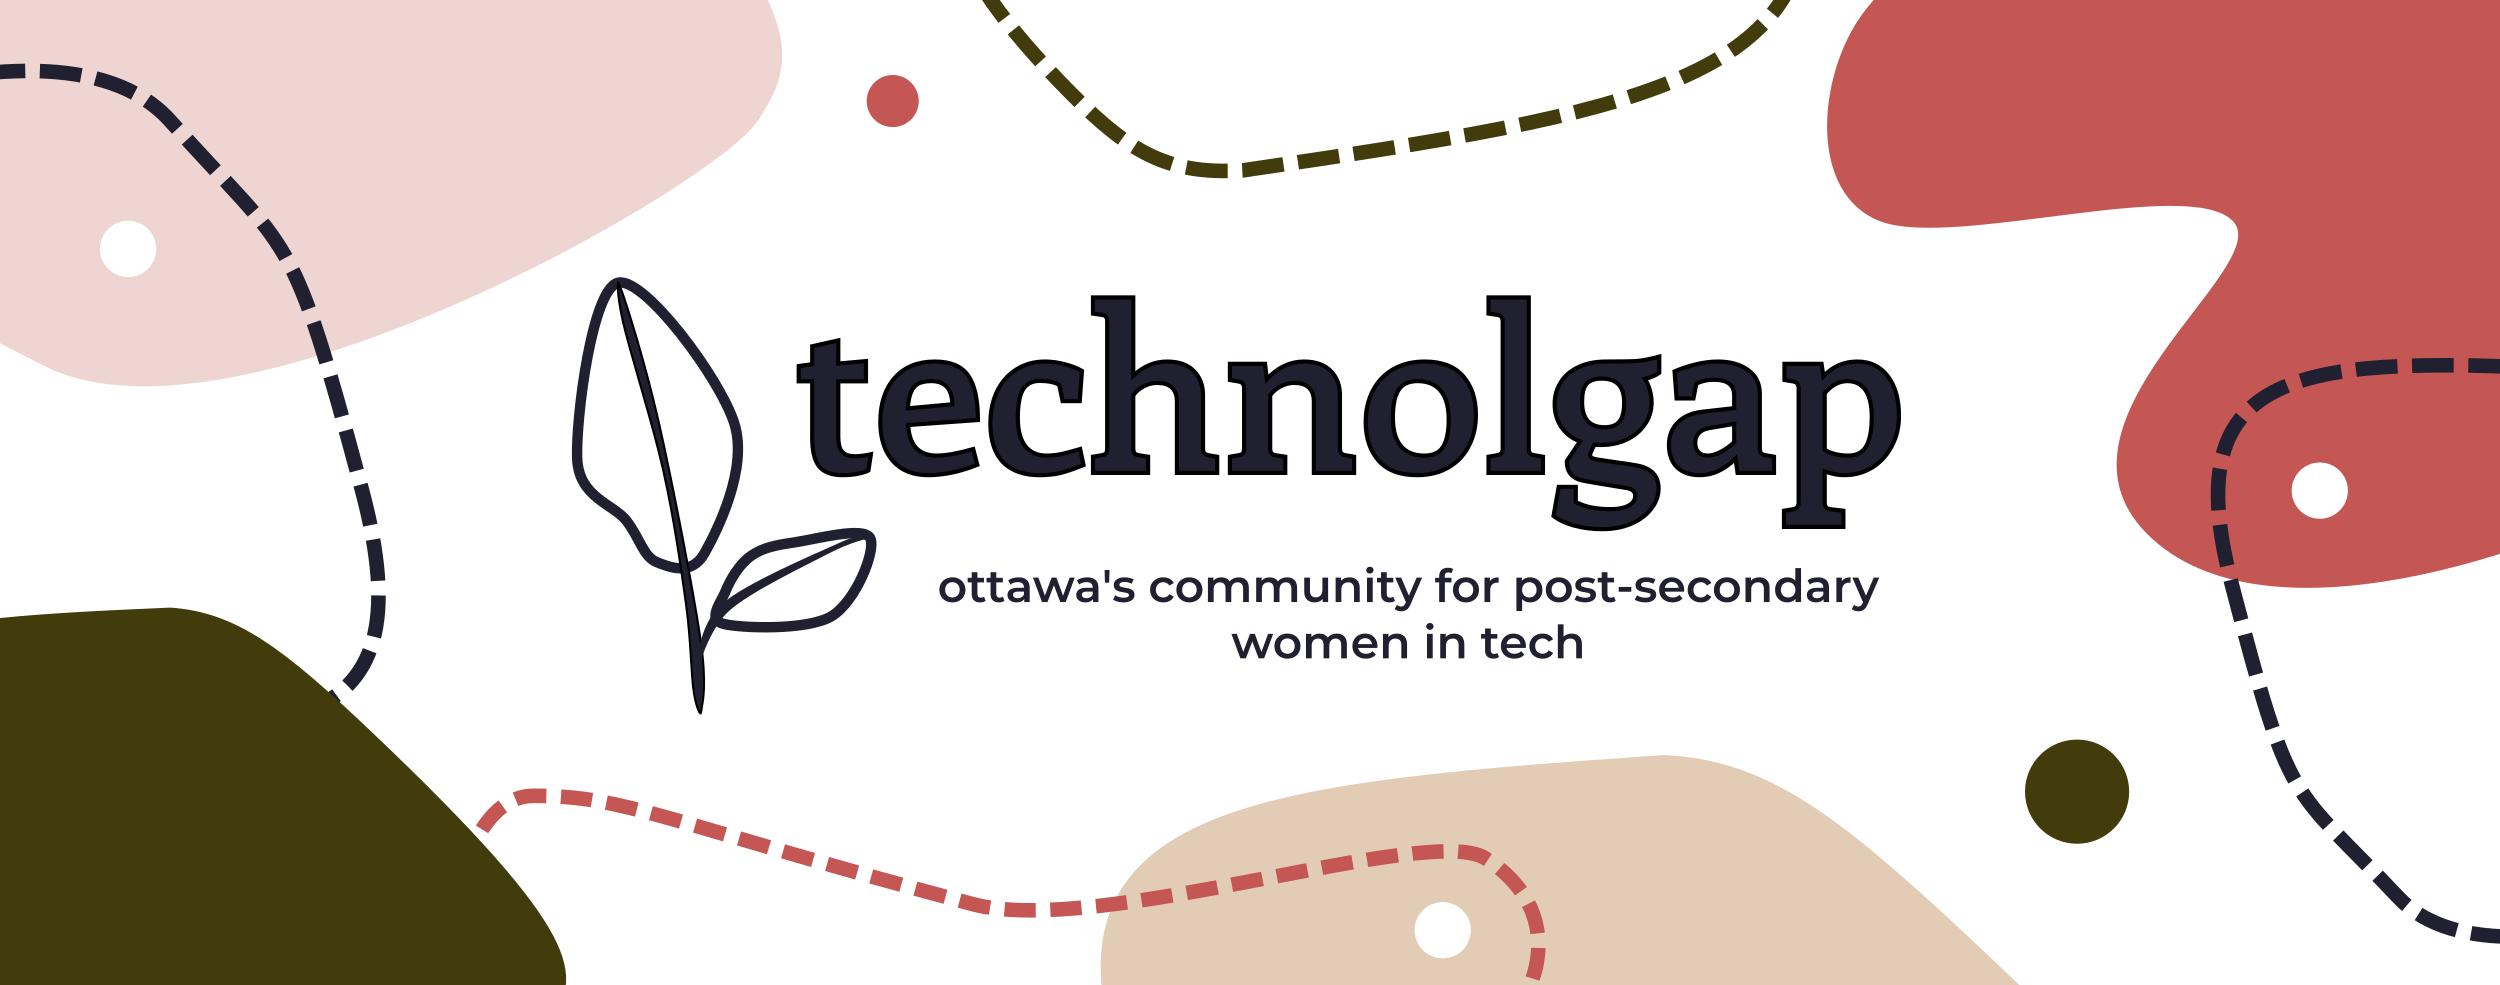 <svg width="1200" height="473" viewBox="0 0 1200 473" fill="none" xmlns="http://www.w3.org/2000/svg">
<rect x="0" y="0" width="1200" height="473" fill="#333333" stroke="none"/>
<g clip-path="url(#clip0)">
<rect width="1200" height="473" fill="white"/>
<path d="M360.819 55.225C379.917 25.186 390.693 0.984 233.307 -146.175C169.999 -205.369 137.141 -229.521 90.509 -231.548C-129.337 -216.543 -229.084 -205.116 -147.324 -42.367C-65.564 120.381 -65.939 127.51 23.39 172.249C112.718 216.988 341.721 85.264 360.819 55.225Z" fill="#EFD5D2" stroke="#EFD5D2" stroke-width="8"/>
<path d="M-187.14 101.022C-206.128 120.412 -201.727 158.696 -125.133 262.613C-87.774 313.3 -67.324 334.849 -33.108 342.081C132.167 358.393 207.898 362.448 173.556 234.499C139.213 106.55 140.791 124.137 81.675 57.999C22.559 -8.14 -168.153 81.632 -187.14 101.022Z" stroke="#202030" stroke-width="7" stroke-dasharray="20 7"/>
<path d="M1068.82 653.225C1087.92 623.186 1098.69 598.984 941.307 451.825C877.999 392.631 845.141 368.479 798.509 366.452C578.663 381.457 478.916 392.884 560.676 555.633C642.436 718.381 642.061 725.51 731.39 770.249C820.718 814.988 1049.72 683.264 1068.82 653.225Z" fill="#E3CCB5" stroke="#E3CCB5" stroke-width="8"/>
<path d="M688.572 512.062C730.795 502.768 763 444 713 412C686.221 394.862 527 450 467 434C317 394 301 382 255.995 382C210.99 382 198.841 509.324 255.995 530.929C313.148 552.535 646.35 521.355 688.572 512.062Z" stroke="#C45653" stroke-width="7" stroke-dasharray="15 7"/>
<path d="M475.777 -79.212C448.57 -58.42 444.18 -27.843 508.393 38.99C539.713 71.589 558.406 84.306 596.891 81.735C787.436 53.908 875.601 38.329 867.151 -58.953C858.701 -156.235 856.162 -142.078 803.085 -182.023C750.008 -221.967 502.984 -100.003 475.777 -79.212Z" stroke="#423B0B" stroke-width="7" stroke-dasharray="20 7"/>
<path d="M261.84 487.983C273.716 468.589 280.294 452.885 175.718 353.614C133.652 313.683 111.931 297.271 81.653 295.148C-60.68 301.264 -125.179 307.071 -69.387 415.291C-13.595 523.51 -13.717 528.183 44.979 559.068C103.675 589.953 249.963 507.376 261.84 487.983Z" fill="#423B0B" stroke="#423B0B" stroke-width="7"/>
<circle cx="61.5" cy="119.5" r="13.5" fill="white"/>
<circle cx="692.5" cy="446.5" r="13.5" fill="white"/>
<circle cx="1102" cy="237" r="12" fill="white"/>
<path d="M410.268 219.008C412.572 219.008 415.164 218.684 418.044 218.036L416.856 225.812C415.632 226.46 413.904 227 411.672 227.432C409.512 227.864 407.136 228.08 404.544 228.08C399.144 228.08 395.328 226.64 393.096 223.76C390.936 220.88 389.856 216.488 389.856 210.584V183.044H383.376V175.7L389.856 174.836V166.196L402.384 163.388V174.512L415.668 173.324V183.044H402.384V209.828C402.384 213.14 403.032 215.516 404.328 216.956C405.624 218.324 407.604 219.008 410.268 219.008ZM449.653 218.684C454.045 218.684 459.877 217.64 467.149 215.552L469.093 223.112C460.813 226.424 452.929 228.08 445.441 228.08C438.169 228.08 432.517 225.776 428.485 221.168C424.525 216.56 422.545 210.368 422.545 202.592C422.545 193.664 424.849 186.608 429.457 181.424C434.065 176.168 440.473 173.54 448.681 173.54C456.313 173.54 461.677 175.808 464.773 180.344C467.869 184.808 469.417 191.9 469.417 201.62L435.937 203.996C436.441 213.788 441.013 218.684 449.653 218.684ZM447.061 182.936C444.469 182.936 442.381 183.332 440.797 184.124C439.285 184.916 438.133 186.248 437.341 188.12C436.549 189.92 436.009 192.548 435.721 196.004L457.105 194.06C456.961 186.644 453.613 182.936 447.061 182.936ZM498.926 228.08C491.366 228.08 485.534 225.992 481.43 221.816C477.398 217.568 475.382 211.412 475.382 203.348C475.382 197.444 476.462 192.26 478.622 187.796C480.854 183.26 483.95 179.768 487.91 177.32C491.87 174.8 496.406 173.54 501.518 173.54C504.902 173.54 508.214 174.008 511.454 174.944C514.766 175.808 517.394 176.852 519.338 178.076L518.258 192.548H510.05L508.43 184.772C506.342 183.476 503.246 182.828 499.142 182.828C495.326 182.828 492.59 184.268 490.934 187.148C489.35 189.956 488.558 194.42 488.558 200.54C488.558 206.516 489.746 211.052 492.122 214.148C494.498 217.172 497.882 218.684 502.274 218.684C504.722 218.684 507.17 218.432 509.618 217.928C512.066 217.352 515.018 216.56 518.474 215.552L520.094 223.22C515.774 224.948 512.138 226.208 509.186 227C506.234 227.72 502.814 228.08 498.926 228.08ZM584.252 219.224V227H564.92V192.656C564.92 189.776 564.128 187.58 562.544 186.068C560.96 184.556 558.62 183.8 555.524 183.8C553.22 183.8 551.06 184.34 549.044 185.42C547.028 186.428 545.336 187.868 543.968 189.74V215.336C543.968 217.208 544.76 218.252 546.344 218.468L551.096 219.224V227H524.636V219.224L529.064 218.468C529.928 218.324 530.54 218.036 530.9 217.604C531.26 217.1 531.44 216.344 531.44 215.336V154.316C531.44 153.308 531.26 152.552 530.9 152.048C530.54 151.544 529.928 151.256 529.064 151.184L524.636 150.536V142.76H543.968V180.344C548.864 175.808 554.264 173.54 560.168 173.54C565.784 173.54 570.068 175.052 573.02 178.076C575.972 181.028 577.448 184.88 577.448 189.632V215.336C577.448 216.272 577.628 216.992 577.988 217.496C578.42 218 579.032 218.324 579.824 218.468L584.252 219.224ZM649.977 219.224V227H630.645V192.656C630.645 189.776 629.853 187.58 628.269 186.068C626.685 184.556 624.345 183.8 621.249 183.8C618.945 183.8 616.785 184.34 614.769 185.42C612.753 186.428 611.061 187.868 609.693 189.74V215.336C609.693 217.208 610.485 218.252 612.069 218.468L616.929 219.224V227H590.361V219.224L594.789 218.468C595.653 218.324 596.265 218.036 596.625 217.604C596.985 217.1 597.165 216.344 597.165 215.336V186.284C597.165 185.348 596.949 184.628 596.517 184.124C596.157 183.62 595.581 183.296 594.789 183.152L590.361 182.396V174.62H607.209L608.073 181.964C613.329 176.348 619.269 173.54 625.893 173.54C631.509 173.54 635.793 175.052 638.745 178.076C641.697 181.028 643.173 184.88 643.173 189.632V215.336C643.173 216.272 643.353 216.992 643.713 217.496C644.145 218 644.757 218.324 645.549 218.468L649.977 219.224ZM680.149 228.08C671.941 228.08 665.785 225.74 661.681 221.06C657.577 216.38 655.525 210.188 655.525 202.484C655.525 197.012 656.641 192.08 658.873 187.688C661.105 183.296 664.345 179.84 668.593 177.32C672.913 174.8 678.025 173.54 683.929 173.54C692.065 173.54 698.185 175.88 702.289 180.56C706.393 185.24 708.445 191.432 708.445 199.136C708.445 204.608 707.329 209.54 705.097 213.932C702.865 218.324 699.625 221.78 695.377 224.3C691.129 226.82 686.053 228.08 680.149 228.08ZM683.605 218.684C687.925 218.684 690.949 217.28 692.677 214.472C694.477 211.664 695.377 207.272 695.377 201.296C695.377 195.32 694.117 190.784 691.597 187.688C689.077 184.52 685.369 182.936 680.473 182.936C676.153 182.936 673.093 184.376 671.293 187.256C669.493 190.064 668.593 194.456 668.593 200.432C668.593 206.408 669.853 210.944 672.373 214.04C674.965 217.136 678.709 218.684 683.605 218.684ZM714.48 219.224L718.908 218.468C719.7 218.324 720.276 218 720.636 217.496C721.068 216.992 721.284 216.272 721.284 215.336V154.316C721.284 152.444 720.492 151.4 718.908 151.184L714.48 150.536V142.76H733.812V215.336C733.812 216.344 733.992 217.1 734.352 217.604C734.712 218.036 735.324 218.324 736.188 218.468L740.616 219.224V227H714.48V219.224ZM796.451 178.94C795.659 179.516 794.615 180.092 793.319 180.668C792.023 181.172 790.763 181.568 789.539 181.856C790.547 183.368 791.339 185.168 791.915 187.256C792.491 189.272 792.779 191.252 792.779 193.196C792.779 197.084 791.699 200.576 789.539 203.672C787.451 206.768 784.535 209.216 780.791 211.016C777.119 212.744 772.979 213.608 768.371 213.608C767.003 213.608 765.959 213.572 765.239 213.5L763.187 218.036C763.187 218.684 763.403 219.224 763.835 219.656C764.339 220.016 765.203 220.304 766.427 220.52L775.823 221.924C779.711 222.428 783.023 222.932 785.759 223.436C792.671 224.732 796.127 228.404 796.127 234.452C796.127 237.908 794.975 241.112 792.671 244.064C790.439 247.088 787.271 249.5 783.167 251.3C779.063 253.1 774.383 254 769.127 254C764.231 254 759.695 253.424 755.519 252.272C751.415 251.12 748.139 249.572 745.691 247.628L748.175 233.696H756.383V240.932C760.487 243.236 766.067 244.388 773.123 244.388C776.867 244.388 779.747 243.812 781.763 242.66C783.851 241.508 784.895 239.96 784.895 238.016C784.895 235.928 783.491 234.668 780.683 234.236L776.687 233.588C769.487 232.436 763.979 231.5 760.163 230.78C757.499 230.276 755.483 229.268 754.115 227.756C752.747 226.244 752.063 224.084 752.063 221.276L758.435 211.88C754.619 210.44 751.631 208.172 749.471 205.076C747.311 201.908 746.231 198.164 746.231 193.844C746.231 190.1 747.167 186.716 749.039 183.692C750.911 180.596 753.683 178.148 757.355 176.348C761.099 174.476 765.635 173.54 770.963 173.54C778.739 173.54 783.851 173.432 786.299 173.216C788.819 173 792.203 172.316 796.451 171.164V178.94ZM770.099 205.076C773.555 205.076 776.003 204.14 777.443 202.268C778.883 200.324 779.603 197.336 779.603 193.304C779.603 189.344 778.703 186.428 776.903 184.556C775.175 182.684 772.511 181.748 768.911 181.748C765.383 181.748 762.899 182.612 761.459 184.34C760.091 185.996 759.407 188.84 759.407 192.872C759.407 201.008 762.971 205.076 770.099 205.076ZM851.521 219.224V227H834.025L833.053 220.196C830.317 222.86 827.545 224.84 824.737 226.136C822.001 227.432 819.013 228.08 815.773 228.08C811.237 228.08 807.637 226.82 804.973 224.3C802.381 221.708 801.085 218.144 801.085 213.608C801.085 209.216 802.489 205.616 805.297 202.808C808.105 199.928 812.065 198.2 817.177 197.624L832.405 195.896V189.74C832.405 184.772 829.201 182.288 822.793 182.288C819.553 182.288 816.709 182.9 814.261 184.124L812.857 191.252H804.757L803.785 178.292C806.737 176.996 810.085 175.88 813.829 174.944C817.573 174.008 821.173 173.54 824.629 173.54C830.461 173.54 835.249 174.872 838.993 177.536C842.809 180.2 844.717 184.052 844.717 189.092V215.336C844.717 216.272 844.897 216.992 845.257 217.496C845.689 218 846.301 218.324 847.093 218.468L851.521 219.224ZM819.661 218.684C821.605 218.684 823.729 218.072 826.033 216.848C828.409 215.624 830.533 214.076 832.405 212.204V203.456L820.309 205.508C818.221 205.868 816.601 206.66 815.449 207.884C814.297 209.036 813.721 210.62 813.721 212.636C813.721 214.58 814.261 216.092 815.341 217.172C816.421 218.18 817.861 218.684 819.661 218.684ZM891.528 173.54C897.72 173.54 902.58 175.88 906.108 180.56C909.708 185.168 911.508 191.54 911.508 199.676C911.508 205.004 910.356 209.828 908.052 214.148C905.82 218.468 902.688 221.888 898.656 224.408C894.624 226.856 890.16 228.08 885.264 228.08C882.168 228.08 879.036 227.468 875.868 226.244V241.256C875.868 243.128 876.66 244.172 878.244 244.388L884.832 245.144V252.92H856.32V245.144L860.964 244.388C861.756 244.244 862.332 243.92 862.692 243.416C863.124 242.912 863.34 242.192 863.34 241.256V186.284C863.34 185.348 863.124 184.628 862.692 184.124C862.332 183.62 861.756 183.296 860.964 183.152L856.536 182.396V174.62H874.356L875.22 180.668C879.612 175.916 885.048 173.54 891.528 173.54ZM887.208 218.684C891.312 218.684 894.192 217.136 895.848 214.04C897.576 210.944 898.44 206.3 898.44 200.108C898.44 194.42 897.432 190.136 895.416 187.256C893.4 184.376 890.52 182.936 886.776 182.936C884.616 182.936 882.6 183.476 880.728 184.556C878.856 185.636 877.236 187.04 875.868 188.768V215.984C879.108 217.784 882.888 218.684 887.208 218.684Z" fill="#202030"/>
<path d="M418.044 218.036L419.032 218.187L419.253 216.739L417.824 217.06L418.044 218.036ZM416.856 225.812L417.323 226.696L417.768 226.46L417.844 225.963L416.856 225.812ZM411.672 227.432L411.482 226.45L411.475 226.451L411.672 227.432ZM393.096 223.76L392.296 224.36L392.3 224.366L392.305 224.373L393.096 223.76ZM389.856 183.044H390.856V182.044H389.856V183.044ZM383.376 183.044H382.376V184.044H383.376V183.044ZM383.376 175.7L383.243 174.709L382.376 174.824V175.7H383.376ZM389.856 174.836L389.988 175.827L390.856 175.712V174.836H389.856ZM389.856 166.196L389.637 165.22L388.856 165.395V166.196H389.856ZM402.384 163.388H403.384V162.139L402.165 162.412L402.384 163.388ZM402.384 174.512H401.384V175.605L402.473 175.508L402.384 174.512ZM415.668 173.324H416.668V172.231L415.578 172.328L415.668 173.324ZM415.668 183.044V184.044H416.668V183.044H415.668ZM402.384 183.044V182.044H401.384V183.044H402.384ZM404.328 216.956L403.584 217.625L403.593 217.634L403.602 217.644L404.328 216.956ZM410.268 220.008C412.663 220.008 415.33 219.672 418.263 219.012L417.824 217.06C414.997 217.696 412.48 218.008 410.268 218.008V220.008ZM417.055 217.885L415.867 225.661L417.844 225.963L419.032 218.187L417.055 217.885ZM416.388 224.928C415.289 225.51 413.67 226.027 411.482 226.45L411.862 228.414C414.137 227.973 415.974 227.41 417.323 226.696L416.388 224.928ZM411.475 226.451C409.39 226.868 407.081 227.08 404.544 227.08V229.08C407.19 229.08 409.633 228.86 411.868 228.413L411.475 226.451ZM404.544 227.08C399.298 227.08 395.851 225.683 393.886 223.147L392.305 224.373C394.804 227.597 398.989 229.08 404.544 229.08V227.08ZM393.896 223.16C391.925 220.533 390.856 216.399 390.856 210.584H388.856C388.856 216.577 389.946 221.227 392.296 224.36L393.896 223.16ZM390.856 210.584V183.044H388.856V210.584H390.856ZM389.856 182.044H383.376V184.044H389.856V182.044ZM384.376 183.044V175.7H382.376V183.044H384.376ZM383.508 176.691L389.988 175.827L389.723 173.845L383.243 174.709L383.508 176.691ZM390.856 174.836V166.196H388.856V174.836H390.856ZM390.074 167.172L402.602 164.364L402.165 162.412L389.637 165.22L390.074 167.172ZM401.384 163.388V174.512H403.384V163.388H401.384ZM402.473 175.508L415.757 174.32L415.578 172.328L402.294 173.516L402.473 175.508ZM414.668 173.324V183.044H416.668V173.324H414.668ZM415.668 182.044H402.384V184.044H415.668V182.044ZM401.384 183.044V209.828H403.384V183.044H401.384ZM401.384 209.828C401.384 213.226 402.04 215.909 403.584 217.625L405.071 216.287C404.023 215.123 403.384 213.054 403.384 209.828H401.384ZM403.602 217.644C405.154 219.282 407.445 220.008 410.268 220.008V218.008C407.762 218.008 406.094 217.366 405.054 216.268L403.602 217.644ZM467.149 215.552L468.117 215.303L467.861 214.307L466.873 214.591L467.149 215.552ZM469.093 223.112L469.464 224.04L470.28 223.714L470.061 222.863L469.093 223.112ZM428.485 221.168L427.727 221.82L427.732 221.827L428.485 221.168ZM429.457 181.424L430.204 182.088L430.209 182.083L429.457 181.424ZM464.773 180.344L463.947 180.908L463.951 180.914L464.773 180.344ZM469.417 201.62L469.488 202.617L470.417 202.552V201.62H469.417ZM435.937 203.996L435.866 202.999L434.888 203.068L434.938 204.047L435.937 203.996ZM440.797 184.124L440.35 183.23L440.341 183.234L440.333 183.238L440.797 184.124ZM437.341 188.12L438.256 188.523L438.259 188.516L438.262 188.51L437.341 188.12ZM435.721 196.004L434.724 195.921L434.626 197.108L435.812 197L435.721 196.004ZM457.105 194.06L457.196 195.056L458.123 194.972L458.105 194.041L457.105 194.06ZM449.653 219.684C454.182 219.684 460.118 218.611 467.425 216.513L466.873 214.591C459.636 216.669 453.908 217.684 449.653 217.684V219.684ZM466.18 215.801L468.124 223.361L470.061 222.863L468.117 215.303L466.18 215.801ZM468.722 222.184C460.538 225.457 452.78 227.08 445.441 227.08V229.08C453.078 229.08 461.088 227.391 469.464 224.04L468.722 222.184ZM445.441 227.08C438.398 227.08 433.044 224.859 429.238 220.509L427.732 221.827C431.99 226.693 437.94 229.08 445.441 229.08V227.08ZM429.243 220.516C425.479 216.136 423.545 210.197 423.545 202.592H421.545C421.545 210.539 423.571 216.984 427.727 221.82L429.243 220.516ZM423.545 202.592C423.545 193.837 425.801 187.042 430.204 182.088L428.71 180.76C423.896 186.174 421.545 193.491 421.545 202.592H423.545ZM430.209 182.083C434.593 177.082 440.706 174.54 448.681 174.54V172.54C440.24 172.54 433.537 175.254 428.705 180.765L430.209 182.083ZM448.681 174.54C456.122 174.54 461.104 176.743 463.947 180.908L465.599 179.78C462.25 174.873 456.504 172.54 448.681 172.54V174.54ZM463.951 180.914C466.871 185.124 468.417 191.963 468.417 201.62H470.417C470.417 191.837 468.867 184.492 465.595 179.774L463.951 180.914ZM469.346 200.623L435.866 202.999L436.008 204.993L469.488 202.617L469.346 200.623ZM434.938 204.047C435.197 209.073 436.506 213.01 439.013 215.695C441.539 218.4 445.141 219.684 449.653 219.684V217.684C445.525 217.684 442.521 216.52 440.475 214.329C438.41 212.118 437.181 208.711 436.936 203.945L434.938 204.047ZM447.061 181.936C444.38 181.936 442.122 182.344 440.35 183.23L441.244 185.018C442.64 184.32 444.558 183.936 447.061 183.936V181.936ZM440.333 183.238C438.578 184.157 437.284 185.687 436.42 187.73L438.262 188.51C438.982 186.809 439.992 185.675 441.261 185.01L440.333 183.238ZM436.426 187.717C435.567 189.668 435.016 192.425 434.724 195.921L436.718 196.087C437.002 192.671 437.531 190.172 438.256 188.523L436.426 187.717ZM435.812 197L457.196 195.056L457.014 193.064L435.63 195.008L435.812 197ZM458.105 194.041C458.03 190.205 457.126 187.149 455.228 185.047C453.31 182.922 450.527 181.936 447.061 181.936V183.936C450.147 183.936 452.314 184.804 453.744 186.387C455.194 187.993 456.036 190.499 456.105 194.079L458.105 194.041ZM481.43 221.816L480.705 222.504L480.711 222.511L480.717 222.517L481.43 221.816ZM478.622 187.796L477.725 187.354L477.722 187.36L478.622 187.796ZM487.91 177.32L488.436 178.171L488.447 178.164L487.91 177.32ZM511.454 174.944L511.177 175.905L511.189 175.908L511.202 175.912L511.454 174.944ZM519.338 178.076L520.336 178.15L520.38 177.55L519.871 177.23L519.338 178.076ZM518.258 192.548V193.548H519.186L519.256 192.622L518.258 192.548ZM510.05 192.548L509.071 192.752L509.237 193.548H510.05V192.548ZM508.43 184.772L509.409 184.568L509.322 184.148L508.958 183.922L508.43 184.772ZM490.934 187.148L490.067 186.65L490.063 186.657L490.934 187.148ZM492.122 214.148L491.329 214.757L491.336 214.766L492.122 214.148ZM509.618 217.928L509.82 218.907L509.834 218.905L509.847 218.901L509.618 217.928ZM518.474 215.552L519.453 215.345L519.23 214.29L518.194 214.592L518.474 215.552ZM520.094 223.22L520.466 224.148L521.247 223.836L521.073 223.013L520.094 223.22ZM509.186 227L509.423 227.972L509.434 227.969L509.445 227.966L509.186 227ZM498.926 227.08C491.553 227.08 486.009 225.048 482.144 221.115L480.717 222.517C485.06 226.936 491.18 229.08 498.926 229.08V227.08ZM482.156 221.128C478.357 217.126 476.382 211.254 476.382 203.348H474.382C474.382 211.57 476.439 218.01 480.705 222.504L482.156 221.128ZM476.382 203.348C476.382 197.566 477.44 192.536 479.522 188.232L477.722 187.36C475.485 191.984 474.382 197.322 474.382 203.348H476.382ZM479.52 188.238C481.676 183.855 484.65 180.511 488.436 178.171L487.384 176.469C483.251 179.025 480.033 182.665 477.725 187.354L479.52 188.238ZM488.447 178.164C492.232 175.755 496.579 174.54 501.518 174.54V172.54C496.234 172.54 491.508 173.845 487.373 176.476L488.447 178.164ZM501.518 174.54C504.809 174.54 508.027 174.995 511.177 175.905L511.732 173.983C508.401 173.021 504.996 172.54 501.518 172.54V174.54ZM511.202 175.912C514.458 176.761 516.979 177.773 518.805 178.922L519.871 177.23C517.809 175.931 515.074 174.855 511.707 173.976L511.202 175.912ZM518.341 178.002L517.261 192.474L519.256 192.622L520.336 178.15L518.341 178.002ZM518.258 191.548H510.05V193.548H518.258V191.548ZM511.029 192.344L509.409 184.568L507.451 184.976L509.071 192.752L511.029 192.344ZM508.958 183.922C506.638 182.482 503.321 181.828 499.142 181.828V183.828C503.171 183.828 506.047 184.47 507.903 185.622L508.958 183.922ZM499.142 181.828C495.032 181.828 491.931 183.408 490.067 186.65L491.801 187.646C493.249 185.128 495.62 183.828 499.142 183.828V181.828ZM490.063 186.657C488.348 189.697 487.558 194.377 487.558 200.54H489.558C489.558 194.463 490.352 190.215 491.805 187.639L490.063 186.657ZM487.558 200.54C487.558 206.626 488.764 211.415 491.329 214.757L492.916 213.539C490.728 210.689 489.558 206.406 489.558 200.54H487.558ZM491.336 214.766C493.93 218.067 497.625 219.684 502.274 219.684V217.684C498.14 217.684 495.066 216.277 492.909 213.53L491.336 214.766ZM502.274 219.684C504.791 219.684 507.307 219.425 509.82 218.907L509.417 216.949C507.034 217.439 504.653 217.684 502.274 217.684V219.684ZM509.847 218.901C512.318 218.32 515.288 217.523 518.754 216.512L518.194 214.592C514.749 215.597 511.815 216.384 509.389 216.955L509.847 218.901ZM517.496 215.759L519.116 223.427L521.073 223.013L519.453 215.345L517.496 215.759ZM519.723 222.292C515.423 224.012 511.827 225.256 508.927 226.034L509.445 227.966C512.45 227.16 516.126 225.884 520.466 224.148L519.723 222.292ZM508.949 226.028C506.093 226.725 502.755 227.08 498.926 227.08V229.08C502.873 229.08 506.376 228.715 509.423 227.972L508.949 226.028ZM584.252 219.224H585.252V218.38L584.42 218.238L584.252 219.224ZM584.252 227V228H585.252V227H584.252ZM564.92 227H563.92V228H564.92V227ZM562.544 186.068L563.235 185.345L562.544 186.068ZM549.044 185.42L549.491 186.314L549.504 186.308L549.516 186.301L549.044 185.42ZM543.968 189.74L543.161 189.15L542.968 189.414V189.74H543.968ZM546.344 218.468L546.501 217.48L546.49 217.479L546.479 217.477L546.344 218.468ZM551.096 219.224H552.096V218.371L551.253 218.236L551.096 219.224ZM551.096 227V228H552.096V227H551.096ZM524.636 227H523.636V228H524.636V227ZM524.636 219.224L524.468 218.238L523.636 218.38V219.224H524.636ZM529.064 218.468L528.9 217.482L528.896 217.482L529.064 218.468ZM530.9 217.604L531.668 218.244L531.692 218.216L531.714 218.185L530.9 217.604ZM530.9 152.048L530.086 152.629V152.629L530.9 152.048ZM529.064 151.184L528.919 152.173L528.95 152.178L528.981 152.181L529.064 151.184ZM524.636 150.536H523.636V151.4L524.491 151.525L524.636 150.536ZM524.636 142.76V141.76H523.636V142.76H524.636ZM543.968 142.76H544.968V141.76H543.968V142.76ZM543.968 180.344H542.968V182.634L544.648 181.078L543.968 180.344ZM573.02 178.076L572.305 178.775L572.313 178.783L573.02 178.076ZM577.988 217.496L577.174 218.077L577.2 218.113L577.229 218.147L577.988 217.496ZM579.824 218.468L579.645 219.452L579.656 219.454L579.824 218.468ZM583.252 219.224V227H585.252V219.224H583.252ZM584.252 226H564.92V228H584.252V226ZM565.92 227V192.656H563.92V227H565.92ZM565.92 192.656C565.92 189.593 565.073 187.1 563.235 185.345L561.854 186.791C563.183 188.06 563.92 189.959 563.92 192.656H565.92ZM563.235 185.345C561.4 183.593 558.77 182.8 555.524 182.8V184.8C558.47 184.8 560.521 185.519 561.854 186.791L563.235 185.345ZM555.524 182.8C553.057 182.8 550.734 183.38 548.572 184.539L549.516 186.301C551.386 185.3 553.384 184.8 555.524 184.8V182.8ZM548.597 184.526C546.434 185.607 544.62 187.153 543.161 189.15L544.776 190.33C546.052 188.583 547.622 187.249 549.491 186.314L548.597 184.526ZM542.968 189.74V215.336H544.968V189.74H542.968ZM542.968 215.336C542.968 216.4 543.192 217.371 543.765 218.127C544.356 218.906 545.216 219.323 546.209 219.459L546.479 217.477C545.889 217.397 545.56 217.184 545.359 216.919C545.141 216.631 544.968 216.144 544.968 215.336H542.968ZM546.187 219.456L550.939 220.212L551.253 218.236L546.501 217.48L546.187 219.456ZM550.096 219.224V227H552.096V219.224H550.096ZM551.096 226H524.636V228H551.096V226ZM525.636 227V219.224H523.636V227H525.636ZM524.804 220.21L529.232 219.454L528.896 217.482L524.468 218.238L524.804 220.21ZM529.229 219.454C530.203 219.292 531.09 218.939 531.668 218.244L530.132 216.964C529.991 217.133 529.653 217.356 528.9 217.482L529.229 219.454ZM531.714 218.185C532.25 217.435 532.44 216.433 532.44 215.336H530.44C530.44 216.255 530.271 216.765 530.086 217.023L531.714 218.185ZM532.44 215.336V154.316H530.44V215.336H532.44ZM532.44 154.316C532.44 153.219 532.25 152.217 531.714 151.467L530.086 152.629C530.271 152.887 530.44 153.397 530.44 154.316H532.44ZM531.714 151.467C531.123 150.639 530.182 150.274 529.147 150.187L528.981 152.181C529.674 152.238 529.957 152.449 530.086 152.629L531.714 151.467ZM529.209 150.195L524.781 149.547L524.491 151.525L528.919 152.173L529.209 150.195ZM525.636 150.536V142.76H523.636V150.536H525.636ZM524.636 143.76H543.968V141.76H524.636V143.76ZM542.968 142.76V180.344H544.968V142.76H542.968ZM544.648 181.078C549.385 176.689 554.55 174.54 560.168 174.54V172.54C553.979 172.54 548.343 174.927 543.289 179.61L544.648 181.078ZM560.168 174.54C565.607 174.54 569.597 176 572.305 178.775L573.736 177.377C570.54 174.104 565.962 172.54 560.168 172.54V174.54ZM572.313 178.783C575.051 181.521 576.448 185.105 576.448 189.632H578.448C578.448 184.655 576.893 180.535 573.727 177.369L572.313 178.783ZM576.448 189.632V215.336H578.448V189.632H576.448ZM576.448 215.336C576.448 216.38 576.646 217.337 577.174 218.077L578.802 216.915C578.611 216.647 578.448 216.164 578.448 215.336H576.448ZM577.229 218.147C577.84 218.86 578.677 219.276 579.645 219.452L580.003 217.484C579.387 217.372 579 217.14 578.747 216.845L577.229 218.147ZM579.656 219.454L584.084 220.21L584.42 218.238L579.992 217.482L579.656 219.454ZM649.977 219.224H650.977V218.38L650.145 218.238L649.977 219.224ZM649.977 227V228H650.977V227H649.977ZM630.645 227H629.645V228H630.645V227ZM628.269 186.068L628.959 185.345L628.269 186.068ZM614.769 185.42L615.216 186.314L615.229 186.308L615.241 186.301L614.769 185.42ZM609.693 189.74L608.886 189.15L608.693 189.414V189.74H609.693ZM612.069 218.468L612.223 217.48L612.213 217.478L612.204 217.477L612.069 218.468ZM616.929 219.224H617.929V218.368L617.083 218.236L616.929 219.224ZM616.929 227V228H617.929V227H616.929ZM590.361 227H589.361V228H590.361V227ZM590.361 219.224L590.193 218.238L589.361 218.38V219.224H590.361ZM594.789 218.468L594.625 217.482L594.621 217.482L594.789 218.468ZM596.625 217.604L597.393 218.244L597.417 218.216L597.439 218.185L596.625 217.604ZM596.517 184.124L595.703 184.705L595.729 184.741L595.758 184.775L596.517 184.124ZM594.789 183.152L594.968 182.168L594.957 182.166L594.789 183.152ZM590.361 182.396H589.361V183.24L590.193 183.382L590.361 182.396ZM590.361 174.62V173.62H589.361V174.62H590.361ZM607.209 174.62L608.202 174.503L608.098 173.62H607.209V174.62ZM608.073 181.964L607.08 182.081L607.331 184.22L608.803 182.647L608.073 181.964ZM638.745 178.076L638.029 178.775L638.038 178.783L638.745 178.076ZM643.713 217.496L642.899 218.077L642.925 218.113L642.954 218.147L643.713 217.496ZM645.549 218.468L645.37 219.452L645.381 219.454L645.549 218.468ZM648.977 219.224V227H650.977V219.224H648.977ZM649.977 226H630.645V228H649.977V226ZM631.645 227V192.656H629.645V227H631.645ZM631.645 192.656C631.645 189.593 630.798 187.1 628.959 185.345L627.578 186.791C628.908 188.06 629.645 189.959 629.645 192.656H631.645ZM628.959 185.345C627.124 183.593 624.495 182.8 621.249 182.8V184.8C624.195 184.8 626.246 185.519 627.578 186.791L628.959 185.345ZM621.249 182.8C618.781 182.8 616.459 183.38 614.297 184.539L615.241 186.301C617.111 185.3 619.108 184.8 621.249 184.8V182.8ZM614.322 184.526C612.159 185.607 610.345 187.153 608.886 189.15L610.5 190.33C611.777 188.583 613.347 187.249 615.216 186.314L614.322 184.526ZM608.693 189.74V215.336H610.693V189.74H608.693ZM608.693 215.336C608.693 216.4 608.916 217.371 609.49 218.127C610.081 218.906 610.94 219.323 611.934 219.459L612.204 217.477C611.614 217.397 611.285 217.184 611.084 216.919C610.865 216.631 610.693 216.144 610.693 215.336H608.693ZM611.915 219.456L616.775 220.212L617.083 218.236L612.223 217.48L611.915 219.456ZM615.929 219.224V227H617.929V219.224H615.929ZM616.929 226H590.361V228H616.929V226ZM591.361 227V219.224H589.361V227H591.361ZM590.529 220.21L594.957 219.454L594.621 217.482L590.193 218.238L590.529 220.21ZM594.953 219.454C595.928 219.292 596.814 218.939 597.393 218.244L595.857 216.964C595.715 217.133 595.378 217.356 594.625 217.482L594.953 219.454ZM597.439 218.185C597.975 217.435 598.165 216.433 598.165 215.336H596.165C596.165 216.255 595.995 216.765 595.811 217.023L597.439 218.185ZM598.165 215.336V186.284H596.165V215.336H598.165ZM598.165 186.284C598.165 185.206 597.917 184.22 597.276 183.473L595.758 184.775C595.981 185.036 596.165 185.49 596.165 186.284H598.165ZM597.331 183.543C596.778 182.769 595.936 182.344 594.968 182.168L594.61 184.136C595.226 184.248 595.536 184.471 595.703 184.705L597.331 183.543ZM594.957 182.166L590.529 181.41L590.193 183.382L594.621 184.138L594.957 182.166ZM591.361 182.396V174.62H589.361V182.396H591.361ZM590.361 175.62H607.209V173.62H590.361V175.62ZM606.216 174.737L607.08 182.081L609.066 181.847L608.202 174.503L606.216 174.737ZM608.803 182.647C613.903 177.198 619.591 174.54 625.893 174.54V172.54C618.947 172.54 612.755 175.498 607.343 181.281L608.803 182.647ZM625.893 174.54C631.332 174.54 635.321 176 638.029 178.775L639.461 177.377C636.265 174.104 631.686 172.54 625.893 172.54V174.54ZM638.038 178.783C640.776 181.521 642.173 185.105 642.173 189.632H644.173C644.173 184.655 642.618 180.535 639.452 177.369L638.038 178.783ZM642.173 189.632V215.336H644.173V189.632H642.173ZM642.173 215.336C642.173 216.38 642.37 217.337 642.899 218.077L644.527 216.915C644.335 216.647 644.173 216.164 644.173 215.336H642.173ZM642.954 218.147C643.565 218.86 644.402 219.276 645.37 219.452L645.728 217.484C645.112 217.372 644.725 217.14 644.472 216.845L642.954 218.147ZM645.381 219.454L649.809 220.21L650.145 218.238L645.717 217.482L645.381 219.454ZM661.681 221.06L660.93 221.719L661.681 221.06ZM658.873 187.688L657.982 187.235L658.873 187.688ZM668.593 177.32L668.09 176.456L668.083 176.46L668.593 177.32ZM702.289 180.56L703.041 179.901L702.289 180.56ZM695.377 224.3L694.867 223.44L695.377 224.3ZM692.677 214.472L691.836 213.932L691.831 213.94L691.826 213.948L692.677 214.472ZM691.597 187.688L690.815 188.311L690.822 188.319L691.597 187.688ZM671.293 187.256L672.135 187.796L672.141 187.786L671.293 187.256ZM672.373 214.04L671.598 214.671L671.607 214.682L672.373 214.04ZM680.149 227.08C672.132 227.08 666.292 224.8 662.433 220.401L660.93 221.719C665.279 226.68 671.751 229.08 680.149 229.08V227.08ZM662.433 220.401C658.525 215.944 656.525 210.005 656.525 202.484H654.525C654.525 210.371 656.63 216.816 660.93 221.719L662.433 220.401ZM656.525 202.484C656.525 197.152 657.612 192.378 659.765 188.141L657.982 187.235C655.671 191.782 654.525 196.872 654.525 202.484H656.525ZM659.765 188.141C661.911 183.919 665.018 180.604 669.104 178.18L668.083 176.46C663.673 179.076 660.3 182.673 657.982 187.235L659.765 188.141ZM669.097 178.184C673.239 175.768 678.17 174.54 683.929 174.54V172.54C677.881 172.54 672.588 173.832 668.09 176.456L669.097 178.184ZM683.929 174.54C691.871 174.54 697.678 176.818 701.538 181.219L703.041 179.901C698.693 174.942 692.259 172.54 683.929 172.54V174.54ZM701.538 181.219C705.446 185.676 707.445 191.615 707.445 199.136H709.445C709.445 191.249 707.341 184.804 703.041 179.901L701.538 181.219ZM707.445 199.136C707.445 204.468 706.359 209.242 704.206 213.479L705.989 214.385C708.3 209.838 709.445 204.748 709.445 199.136H707.445ZM704.206 213.479C702.06 217.701 698.953 221.016 694.867 223.44L695.888 225.16C700.298 222.544 703.671 218.947 705.989 214.385L704.206 213.479ZM694.867 223.44C690.801 225.852 685.909 227.08 680.149 227.08V229.08C686.198 229.08 691.457 227.788 695.888 225.16L694.867 223.44ZM683.605 219.684C688.151 219.684 691.563 218.191 693.529 214.996L691.826 213.948C690.336 216.369 687.7 217.684 683.605 217.684V219.684ZM693.519 215.012C695.476 211.959 696.377 207.332 696.377 201.296H694.377C694.377 207.212 693.479 211.369 691.836 213.932L693.519 215.012ZM696.377 201.296C696.377 195.2 695.095 190.401 692.373 187.057L690.822 188.319C693.14 191.167 694.377 195.44 694.377 201.296H696.377ZM692.38 187.065C689.63 183.609 685.603 181.936 680.473 181.936V183.936C685.135 183.936 688.525 185.431 690.815 188.311L692.38 187.065ZM680.473 181.936C675.916 181.936 672.478 183.473 670.445 186.726L672.141 187.786C673.708 185.279 676.391 183.936 680.473 183.936V181.936ZM670.452 186.716C668.495 189.769 667.593 194.396 667.593 200.432H669.593C669.593 194.516 670.492 190.359 672.135 187.796L670.452 186.716ZM667.593 200.432C667.593 206.528 668.876 211.327 671.598 214.671L673.149 213.409C670.831 210.561 669.593 206.288 669.593 200.432H667.593ZM671.607 214.682C674.429 218.053 678.483 219.684 683.605 219.684V217.684C678.936 217.684 675.502 216.219 673.14 213.398L671.607 214.682ZM714.48 219.224L714.312 218.238L713.48 218.38V219.224H714.48ZM718.908 218.468L719.076 219.454L719.087 219.452L718.908 218.468ZM720.636 217.496L719.877 216.845L719.848 216.879L719.822 216.915L720.636 217.496ZM718.908 151.184L718.763 152.174L718.773 152.175L718.908 151.184ZM714.48 150.536H713.48V151.4L714.335 151.525L714.48 150.536ZM714.48 142.76V141.76H713.48V142.76H714.48ZM733.812 142.76H734.812V141.76H733.812V142.76ZM734.352 217.604L733.538 218.185L733.56 218.216L733.584 218.244L734.352 217.604ZM736.188 218.468L736.356 217.482L736.352 217.482L736.188 218.468ZM740.616 219.224H741.616V218.38L740.784 218.238L740.616 219.224ZM740.616 227V228H741.616V227H740.616ZM714.48 227H713.48V228H714.48V227ZM714.648 220.21L719.076 219.454L718.74 217.482L714.312 218.238L714.648 220.21ZM719.087 219.452C720.055 219.276 720.897 218.851 721.45 218.077L719.822 216.915C719.655 217.149 719.345 217.372 718.729 217.484L719.087 219.452ZM721.395 218.147C722.036 217.4 722.284 216.414 722.284 215.336H720.284C720.284 216.13 720.1 216.584 719.877 216.845L721.395 218.147ZM722.284 215.336V154.316H720.284V215.336H722.284ZM722.284 154.316C722.284 153.252 722.06 152.281 721.487 151.525C720.896 150.746 720.036 150.329 719.043 150.193L718.773 152.175C719.363 152.255 719.692 152.468 719.893 152.733C720.111 153.021 720.284 153.508 720.284 154.316H722.284ZM719.053 150.195L714.625 149.547L714.335 151.525L718.763 152.173L719.053 150.195ZM715.48 150.536V142.76H713.48V150.536H715.48ZM714.48 143.76H733.812V141.76H714.48V143.76ZM732.812 142.76V215.336H734.812V142.76H732.812ZM732.812 215.336C732.812 216.433 733.002 217.435 733.538 218.185L735.166 217.023C734.982 216.765 734.812 216.255 734.812 215.336H732.812ZM733.584 218.244C734.163 218.939 735.049 219.292 736.024 219.454L736.352 217.482C735.599 217.356 735.261 217.133 735.12 216.964L733.584 218.244ZM736.02 219.454L740.448 220.21L740.784 218.238L736.356 217.482L736.02 219.454ZM739.616 219.224V227H741.616V219.224H739.616ZM740.616 226H714.48V228H740.616V226ZM715.48 227V219.224H713.48V227H715.48ZM796.451 178.94L797.039 179.749L797.451 179.449V178.94H796.451ZM793.319 180.668L793.682 181.6L793.704 181.591L793.725 181.582L793.319 180.668ZM789.539 181.856L789.31 180.883L787.908 181.212L788.707 182.411L789.539 181.856ZM791.915 187.256L790.951 187.522L790.954 187.531L791.915 187.256ZM789.539 203.672L788.719 203.1L788.714 203.106L788.71 203.113L789.539 203.672ZM780.791 211.016L781.217 211.921L781.224 211.917L780.791 211.016ZM765.239 213.5L765.339 212.505L764.624 212.434L764.328 213.088L765.239 213.5ZM763.187 218.036L762.276 217.624L762.187 217.82V218.036H763.187ZM763.835 219.656L763.128 220.363L763.186 220.422L763.254 220.47L763.835 219.656ZM766.427 220.52L766.253 221.505L766.266 221.507L766.279 221.509L766.427 220.52ZM775.823 221.924L775.675 222.913L775.685 222.914L775.695 222.916L775.823 221.924ZM785.759 223.436L785.943 222.453L785.94 222.453L785.759 223.436ZM792.671 244.064L791.883 243.449L791.875 243.459L791.867 243.47L792.671 244.064ZM783.167 251.3L783.569 252.216L783.167 251.3ZM755.519 252.272L755.249 253.235L755.253 253.236L755.519 252.272ZM745.691 247.628L744.707 247.452L744.602 248.04L745.069 248.411L745.691 247.628ZM748.175 233.696V232.696H747.338L747.191 233.52L748.175 233.696ZM756.383 233.696H757.383V232.696H756.383V233.696ZM756.383 240.932H755.383V241.517L755.894 241.804L756.383 240.932ZM781.763 242.66L781.28 241.784L781.273 241.788L781.267 241.792L781.763 242.66ZM780.683 234.236L780.523 235.223L780.531 235.224L780.683 234.236ZM776.687 233.588L776.847 232.601L776.845 232.601L776.687 233.588ZM760.163 230.78L759.977 231.763L759.978 231.763L760.163 230.78ZM752.063 221.276L751.235 220.715L751.063 220.969V221.276H752.063ZM758.435 211.88L759.263 212.441L759.974 211.392L758.788 210.944L758.435 211.88ZM749.471 205.076L748.645 205.639L748.651 205.648L749.471 205.076ZM749.039 183.692L749.889 184.218L749.895 184.209L749.039 183.692ZM757.355 176.348L757.795 177.246L757.802 177.242L757.355 176.348ZM786.299 173.216L786.214 172.22L786.211 172.22L786.299 173.216ZM796.451 171.164H797.451V169.857L796.189 170.199L796.451 171.164ZM777.443 202.268L778.236 202.878L778.241 202.871L778.247 202.863L777.443 202.268ZM776.903 184.556L776.168 185.234L776.175 185.242L776.182 185.249L776.903 184.556ZM761.459 184.34L760.691 183.7L760.688 183.703L761.459 184.34ZM795.863 178.131C795.147 178.652 794.171 179.195 792.913 179.754L793.725 181.582C795.06 180.989 796.171 180.38 797.039 179.749L795.863 178.131ZM792.957 179.736C791.7 180.225 790.484 180.606 789.31 180.883L789.768 182.829C791.042 182.53 792.347 182.119 793.682 181.6L792.957 179.736ZM788.707 182.411C789.646 183.819 790.398 185.517 790.951 187.522L792.879 186.99C792.28 184.819 791.448 182.917 790.371 181.301L788.707 182.411ZM790.954 187.531C791.506 189.464 791.779 191.352 791.779 193.196H793.779C793.779 191.152 793.476 189.08 792.877 186.981L790.954 187.531ZM791.779 193.196C791.779 196.886 790.758 200.177 788.719 203.1L790.359 204.244C792.64 200.975 793.779 197.282 793.779 193.196H791.779ZM788.71 203.113C786.732 206.046 783.96 208.383 780.358 210.115L781.224 211.917C785.11 210.049 788.17 207.49 790.368 204.231L788.71 203.113ZM780.365 210.111C776.843 211.769 772.852 212.608 768.371 212.608V214.608C773.106 214.608 777.395 213.719 781.217 211.921L780.365 210.111ZM768.371 212.608C767.013 212.608 766.008 212.572 765.339 212.505L765.14 214.495C765.91 214.572 766.994 214.608 768.371 214.608V212.608ZM764.328 213.088L762.276 217.624L764.098 218.448L766.15 213.912L764.328 213.088ZM762.187 218.036C762.187 218.931 762.496 219.731 763.128 220.363L764.542 218.949C764.31 218.717 764.187 218.437 764.187 218.036H762.187ZM763.254 220.47C763.949 220.966 765.001 221.284 766.253 221.505L766.601 219.535C765.405 219.324 764.729 219.066 764.416 218.842L763.254 220.47ZM766.279 221.509L775.675 222.913L775.971 220.935L766.575 219.531L766.279 221.509ZM775.695 222.916C779.571 223.418 782.865 223.92 785.578 224.419L785.94 222.453C783.181 221.944 779.851 221.438 775.952 220.932L775.695 222.916ZM785.575 224.419C788.903 225.043 791.271 226.216 792.807 227.847C794.327 229.462 795.127 231.629 795.127 234.452H797.127C797.127 231.227 796.2 228.534 794.263 226.477C792.343 224.436 789.528 223.125 785.943 222.453L785.575 224.419ZM795.127 234.452C795.127 237.666 794.062 240.657 791.883 243.449L793.459 244.679C795.888 241.567 797.127 238.15 797.127 234.452H795.127ZM791.867 243.47C789.757 246.329 786.74 248.641 782.765 250.384L783.569 252.216C787.802 250.359 791.121 247.847 793.476 244.658L791.867 243.47ZM782.765 250.384C778.808 252.12 774.268 253 769.127 253V255C774.498 255 779.318 254.08 783.569 252.216L782.765 250.384ZM769.127 253C764.309 253 759.864 252.433 755.785 251.308L755.253 253.236C759.526 254.415 764.153 255 769.127 255V253ZM755.789 251.309C751.77 250.181 748.626 248.682 746.313 246.845L745.069 248.411C747.652 250.462 751.061 252.059 755.249 253.235L755.789 251.309ZM746.676 247.804L749.16 233.872L747.191 233.52L744.707 247.452L746.676 247.804ZM748.175 234.696H756.383V232.696H748.175V234.696ZM755.383 233.696V240.932H757.383V233.696H755.383ZM755.894 241.804C760.203 244.224 765.975 245.388 773.123 245.388V243.388C766.159 243.388 760.771 242.248 756.873 240.06L755.894 241.804ZM773.123 245.388C776.945 245.388 780.026 244.804 782.259 243.528L781.267 241.792C779.468 242.82 776.789 243.388 773.123 243.388V245.388ZM782.246 243.536C784.568 242.255 785.895 240.412 785.895 238.016H783.895C783.895 239.508 783.135 240.761 781.28 241.784L782.246 243.536ZM785.895 238.016C785.895 236.722 785.447 235.602 784.51 234.761C783.608 233.951 782.34 233.479 780.835 233.248L780.531 235.224C781.834 235.425 782.673 235.799 783.174 236.249C783.641 236.668 783.895 237.222 783.895 238.016H785.895ZM780.843 233.249L776.847 232.601L776.527 234.575L780.523 235.223L780.843 233.249ZM776.845 232.601C769.648 231.449 764.151 230.515 760.349 229.797L759.978 231.763C763.808 232.485 769.326 233.423 776.529 234.575L776.845 232.601ZM760.349 229.797C757.829 229.321 756.037 228.389 754.857 227.085L753.374 228.427C754.93 230.147 757.169 231.231 759.977 231.763L760.349 229.797ZM754.857 227.085C753.709 225.816 753.063 223.93 753.063 221.276H751.063C751.063 224.238 751.785 226.672 753.374 228.427L754.857 227.085ZM752.891 221.837L759.263 212.441L757.607 211.319L751.235 220.715L752.891 221.837ZM758.788 210.944C755.145 209.57 752.326 207.421 750.291 204.504L748.651 205.648C750.936 208.923 754.093 211.31 758.082 212.816L758.788 210.944ZM750.297 204.513C748.265 201.531 747.231 197.989 747.231 193.844H745.231C745.231 198.339 746.358 202.285 748.645 205.639L750.297 204.513ZM747.231 193.844C747.231 190.276 748.121 187.076 749.889 184.218L748.189 183.166C746.214 186.356 745.231 189.924 745.231 193.844H747.231ZM749.895 184.209C751.655 181.298 754.272 178.973 757.795 177.246L756.915 175.45C753.094 177.323 750.167 179.894 748.183 183.175L749.895 184.209ZM757.802 177.242C761.375 175.456 765.749 174.54 770.963 174.54V172.54C765.521 172.54 760.823 173.496 756.908 175.454L757.802 177.242ZM770.963 174.54C778.73 174.54 783.887 174.433 786.387 174.212L786.211 172.22C783.815 172.431 778.748 172.54 770.963 172.54V174.54ZM786.384 174.212C788.992 173.989 792.443 173.287 796.713 172.129L796.189 170.199C791.963 171.345 788.646 172.011 786.214 172.22L786.384 174.212ZM795.451 171.164V178.94H797.451V171.164H795.451ZM770.099 206.076C773.716 206.076 776.531 205.094 778.236 202.878L776.65 201.658C775.475 203.186 773.395 204.076 770.099 204.076V206.076ZM778.247 202.863C779.874 200.666 780.603 197.42 780.603 193.304H778.603C778.603 197.252 777.892 199.982 776.64 201.673L778.247 202.863ZM780.603 193.304C780.603 189.218 779.678 185.999 777.624 183.863L776.182 185.249C777.729 186.857 778.603 189.47 778.603 193.304H780.603ZM777.638 183.878C775.653 181.728 772.672 180.748 768.911 180.748V182.748C772.35 182.748 774.697 183.64 776.168 185.234L777.638 183.878ZM768.911 180.748C765.255 180.748 762.407 181.64 760.691 183.7L762.227 184.98C763.391 183.584 765.511 182.748 768.911 182.748V180.748ZM760.688 183.703C759.089 185.639 758.407 188.785 758.407 192.872H760.407C760.407 188.895 761.094 186.353 762.23 184.977L760.688 183.703ZM758.407 192.872C758.407 197.064 759.322 200.395 761.328 202.684C763.356 204.998 766.344 206.076 770.099 206.076V204.076C766.726 204.076 764.369 203.12 762.832 201.366C761.274 199.587 760.407 196.816 760.407 192.872H758.407ZM851.521 219.224H852.521V218.38L851.689 218.238L851.521 219.224ZM851.521 227V228H852.521V227H851.521ZM834.025 227L833.035 227.141L833.158 228H834.025V227ZM833.053 220.196L834.043 220.055L833.765 218.107L832.355 219.48L833.053 220.196ZM824.737 226.136L824.318 225.228L824.309 225.232L824.737 226.136ZM804.973 224.3L804.266 225.007L804.276 225.017L804.286 225.026L804.973 224.3ZM805.297 202.808L806.004 203.515L806.013 203.506L805.297 202.808ZM817.177 197.624L817.289 198.618L817.29 198.618L817.177 197.624ZM832.405 195.896L832.518 196.89L833.405 196.789V195.896H832.405ZM814.261 184.124L813.814 183.23L813.375 183.449L813.28 183.931L814.261 184.124ZM812.857 191.252V192.252H813.679L813.838 191.445L812.857 191.252ZM804.757 191.252L803.76 191.327L803.829 192.252H804.757V191.252ZM803.785 178.292L803.383 177.376L802.735 177.661L802.788 178.367L803.785 178.292ZM838.993 177.536L838.413 178.351L838.421 178.356L838.993 177.536ZM845.257 217.496L844.443 218.077L844.469 218.113L844.498 218.147L845.257 217.496ZM847.093 218.468L846.914 219.452L846.925 219.454L847.093 218.468ZM826.033 216.848L825.575 215.959L825.564 215.965L826.033 216.848ZM832.405 212.204L833.112 212.911L833.405 212.618V212.204H832.405ZM832.405 203.456H833.405V202.272L832.238 202.47L832.405 203.456ZM820.309 205.508L820.142 204.522L820.139 204.523L820.309 205.508ZM815.449 207.884L816.156 208.591L816.167 208.58L816.177 208.569L815.449 207.884ZM815.341 217.172L814.634 217.879L814.646 217.891L814.659 217.903L815.341 217.172ZM850.521 219.224V227H852.521V219.224H850.521ZM851.521 226H834.025V228H851.521V226ZM835.015 226.859L834.043 220.055L832.063 220.337L833.035 227.141L835.015 226.859ZM832.355 219.48C829.682 222.082 827.002 223.989 824.318 225.228L825.156 227.044C828.088 225.691 830.952 223.638 833.751 220.912L832.355 219.48ZM824.309 225.232C821.716 226.46 818.876 227.08 815.773 227.08V229.08C819.15 229.08 822.286 228.404 825.165 227.04L824.309 225.232ZM815.773 227.08C811.429 227.08 808.097 225.879 805.66 223.574L804.286 225.026C807.177 227.761 811.045 229.08 815.773 229.08V227.08ZM805.68 223.593C803.318 221.231 802.085 217.946 802.085 213.608H800.085C800.085 218.342 801.444 222.185 804.266 225.007L805.68 223.593ZM802.085 213.608C802.085 209.45 803.404 206.115 806.004 203.515L804.59 202.101C801.574 205.117 800.085 208.982 800.085 213.608H802.085ZM806.013 203.506C808.619 200.833 812.341 199.175 817.289 198.618L817.065 196.63C811.789 197.225 807.591 199.023 804.581 202.11L806.013 203.506ZM817.29 198.618L832.518 196.89L832.292 194.902L817.064 196.63L817.29 198.618ZM833.405 195.896V189.74H831.405V195.896H833.405ZM833.405 189.74C833.405 187.024 832.516 184.835 830.615 183.361C828.761 181.924 826.098 181.288 822.793 181.288V183.288C825.895 183.288 828.038 183.894 829.389 184.941C830.692 185.951 831.405 187.488 831.405 189.74H833.405ZM822.793 181.288C819.426 181.288 816.424 181.924 813.814 183.23L814.708 185.018C816.994 183.876 819.68 183.288 822.793 183.288V181.288ZM813.28 183.931L811.876 191.059L813.838 191.445L815.242 184.317L813.28 183.931ZM812.857 190.252H804.757V192.252H812.857V190.252ZM805.754 191.177L804.782 178.217L802.788 178.367L803.76 191.327L805.754 191.177ZM804.187 179.208C807.079 177.938 810.372 176.839 814.072 175.914L813.586 173.974C809.798 174.921 806.395 176.054 803.383 177.376L804.187 179.208ZM814.072 175.914C817.745 174.996 821.264 174.54 824.629 174.54V172.54C821.082 172.54 817.401 173.02 813.586 173.974L814.072 175.914ZM824.629 174.54C830.309 174.54 834.879 175.836 838.413 178.351L839.573 176.721C835.619 173.908 830.613 172.54 824.629 172.54V174.54ZM838.421 178.356C841.944 180.815 843.717 184.347 843.717 189.092H845.717C845.717 183.757 843.674 179.585 839.565 176.716L838.421 178.356ZM843.717 189.092V215.336H845.717V189.092H843.717ZM843.717 215.336C843.717 216.38 843.914 217.337 844.443 218.077L846.071 216.915C845.879 216.647 845.717 216.164 845.717 215.336H843.717ZM844.498 218.147C845.109 218.86 845.946 219.276 846.914 219.452L847.272 217.484C846.656 217.372 846.269 217.14 846.016 216.845L844.498 218.147ZM846.925 219.454L851.353 220.21L851.689 218.238L847.261 217.482L846.925 219.454ZM819.661 219.684C821.815 219.684 824.101 219.007 826.502 217.731L825.564 215.965C823.357 217.137 821.395 217.684 819.661 217.684V219.684ZM826.491 217.737C828.958 216.466 831.166 214.857 833.112 212.911L831.698 211.497C829.9 213.295 827.86 214.782 825.575 215.959L826.491 217.737ZM833.405 212.204V203.456H831.405V212.204H833.405ZM832.238 202.47L820.142 204.522L820.476 206.494L832.572 204.442L832.238 202.47ZM820.139 204.523C817.894 204.91 816.056 205.78 814.721 207.199L816.177 208.569C817.146 207.54 818.548 206.826 820.479 206.493L820.139 204.523ZM814.742 207.177C813.36 208.559 812.721 210.422 812.721 212.636H814.721C814.721 210.818 815.234 209.513 816.156 208.591L814.742 207.177ZM812.721 212.636C812.721 214.769 813.319 216.564 814.634 217.879L816.048 216.465C815.203 215.62 814.721 214.391 814.721 212.636H812.721ZM814.659 217.903C815.962 219.12 817.666 219.684 819.661 219.684V217.684C818.056 217.684 816.879 217.24 816.023 216.441L814.659 217.903ZM906.108 180.56L905.31 181.162L905.315 181.169L905.32 181.176L906.108 180.56ZM908.052 214.148L907.17 213.677L907.164 213.689L908.052 214.148ZM898.656 224.408L899.175 225.263L899.186 225.256L898.656 224.408ZM875.868 226.244L876.229 225.311L874.868 224.786V226.244H875.868ZM878.244 244.388L878.109 245.379L878.12 245.38L878.13 245.381L878.244 244.388ZM884.832 245.144H885.832V244.252L884.946 244.151L884.832 245.144ZM884.832 252.92V253.92H885.832V252.92H884.832ZM856.32 252.92H855.32V253.92H856.32V252.92ZM856.32 245.144L856.16 244.157L855.32 244.294V245.144H856.32ZM860.964 244.388L861.125 245.375L861.134 245.374L861.143 245.372L860.964 244.388ZM862.692 243.416L861.933 242.765L861.904 242.799L861.878 242.835L862.692 243.416ZM862.692 184.124L861.878 184.705L861.904 184.741L861.933 184.775L862.692 184.124ZM860.964 183.152L861.143 182.168L861.133 182.166L860.964 183.152ZM856.536 182.396H855.536V183.24L856.368 183.382L856.536 182.396ZM856.536 174.62V173.62H855.536V174.62H856.536ZM874.356 174.62L875.346 174.479L875.224 173.62H874.356V174.62ZM875.22 180.668L874.23 180.809L874.528 182.891L875.955 181.347L875.22 180.668ZM895.848 214.04L894.975 213.553L894.971 213.56L894.966 213.568L895.848 214.04ZM895.416 187.256L896.235 186.683L895.416 187.256ZM880.728 184.556L881.228 185.422L880.728 184.556ZM875.868 188.768L875.084 188.147L874.868 188.42V188.768H875.868ZM875.868 215.984H874.868V216.572L875.383 216.858L875.868 215.984ZM891.528 174.54C897.427 174.54 901.983 176.749 905.31 181.162L906.907 179.958C903.178 175.011 898.013 172.54 891.528 172.54V174.54ZM905.32 181.176C908.738 185.55 910.508 191.677 910.508 199.676H912.508C912.508 191.403 910.678 184.786 906.896 179.944L905.32 181.176ZM910.508 199.676C910.508 204.855 909.39 209.515 907.17 213.677L908.935 214.619C911.323 210.141 912.508 205.153 912.508 199.676H910.508ZM907.164 213.689C905.012 217.853 902.002 221.137 898.126 223.56L899.186 225.256C903.374 222.639 906.628 219.083 908.941 214.607L907.164 213.689ZM898.137 223.553C894.268 225.903 889.984 227.08 885.264 227.08V229.08C890.336 229.08 894.981 227.809 899.175 225.263L898.137 223.553ZM885.264 227.08C882.303 227.08 879.293 226.495 876.229 225.311L875.508 227.177C878.78 228.441 882.034 229.08 885.264 229.08V227.08ZM874.868 226.244V241.256H876.868V226.244H874.868ZM874.868 241.256C874.868 242.32 875.092 243.291 875.666 244.047C876.256 244.826 877.116 245.243 878.109 245.379L878.379 243.397C877.789 243.317 877.46 243.104 877.259 242.839C877.041 242.551 876.868 242.064 876.868 241.256H874.868ZM878.13 245.381L884.718 246.137L884.946 244.151L878.358 243.395L878.13 245.381ZM883.832 245.144V252.92H885.832V245.144H883.832ZM884.832 251.92H856.32V253.92H884.832V251.92ZM857.32 252.92V245.144H855.32V252.92H857.32ZM856.481 246.131L861.125 245.375L860.804 243.401L856.16 244.157L856.481 246.131ZM861.143 245.372C862.111 245.196 862.953 244.771 863.506 243.997L861.878 242.835C861.711 243.069 861.401 243.292 860.785 243.404L861.143 245.372ZM863.451 244.067C864.092 243.32 864.34 242.334 864.34 241.256H862.34C862.34 242.05 862.156 242.504 861.933 242.765L863.451 244.067ZM864.34 241.256V186.284H862.34V241.256H864.34ZM864.34 186.284C864.34 185.206 864.092 184.22 863.451 183.473L861.933 184.775C862.156 185.036 862.34 185.49 862.34 186.284H864.34ZM863.506 183.543C862.953 182.769 862.111 182.344 861.143 182.168L860.785 184.136C861.401 184.248 861.711 184.471 861.878 184.705L863.506 183.543ZM861.133 182.166L856.704 181.41L856.368 183.382L860.796 184.138L861.133 182.166ZM857.536 182.396V174.62H855.536V182.396H857.536ZM856.536 175.62H874.356V173.62H856.536V175.62ZM873.366 174.761L874.23 180.809L876.21 180.527L875.346 174.479L873.366 174.761ZM875.955 181.347C880.157 176.8 885.327 174.54 891.528 174.54V172.54C884.77 172.54 879.067 175.032 874.486 179.989L875.955 181.347ZM887.208 219.684C891.606 219.684 894.867 217.994 896.73 214.512L894.966 213.568C893.517 216.278 891.019 217.684 887.208 217.684V219.684ZM896.721 214.527C898.573 211.209 899.44 206.36 899.44 200.108H897.44C897.44 206.24 896.579 210.679 894.975 213.553L896.721 214.527ZM899.44 200.108C899.44 194.331 898.422 189.806 896.235 186.683L894.597 187.829C896.443 190.466 897.44 194.509 897.44 200.108H899.44ZM896.235 186.683C894.018 183.515 890.822 181.936 886.776 181.936V183.936C890.219 183.936 892.782 185.237 894.597 187.829L896.235 186.683ZM886.776 181.936C884.441 181.936 882.252 182.522 880.228 183.69L881.228 185.422C882.948 184.43 884.792 183.936 886.776 183.936V181.936ZM880.228 183.69C878.245 184.834 876.529 186.322 875.084 188.147L876.652 189.389C877.943 187.758 879.468 186.438 881.228 185.422L880.228 183.69ZM874.868 188.768V215.984H876.868V188.768H874.868ZM875.383 216.858C878.794 218.753 882.747 219.684 887.208 219.684V217.684C883.03 217.684 879.422 216.815 876.354 215.11L875.383 216.858Z" fill="black"/>
<path d="M457.144 289.154C455.956 289.154 454.885 288.897 453.932 288.384C452.978 287.871 452.23 287.159 451.688 286.25C451.16 285.326 450.896 284.285 450.896 283.126C450.896 281.967 451.16 280.933 451.688 280.024C452.23 279.115 452.978 278.403 453.932 277.89C454.885 277.377 455.956 277.12 457.144 277.12C458.346 277.12 459.424 277.377 460.378 277.89C461.331 278.403 462.072 279.115 462.6 280.024C463.142 280.933 463.414 281.967 463.414 283.126C463.414 284.285 463.142 285.326 462.6 286.25C462.072 287.159 461.331 287.871 460.378 288.384C459.424 288.897 458.346 289.154 457.144 289.154ZM457.144 286.8C458.156 286.8 458.992 286.463 459.652 285.788C460.312 285.113 460.642 284.226 460.642 283.126C460.642 282.026 460.312 281.139 459.652 280.464C458.992 279.789 458.156 279.452 457.144 279.452C456.132 279.452 455.296 279.789 454.636 280.464C453.99 281.139 453.668 282.026 453.668 283.126C453.668 284.226 453.99 285.113 454.636 285.788C455.296 286.463 456.132 286.8 457.144 286.8ZM473.105 288.362C472.783 288.626 472.387 288.824 471.917 288.956C471.463 289.088 470.979 289.154 470.465 289.154C469.175 289.154 468.177 288.817 467.473 288.142C466.769 287.467 466.417 286.485 466.417 285.194V279.54H464.481V277.34H466.417V274.656H469.167V277.34H472.313V279.54H469.167V285.128C469.167 285.7 469.307 286.14 469.585 286.448C469.864 286.741 470.267 286.888 470.795 286.888C471.411 286.888 471.925 286.727 472.335 286.404L473.105 288.362ZM482.15 288.362C481.828 288.626 481.432 288.824 480.962 288.956C480.508 289.088 480.024 289.154 479.51 289.154C478.22 289.154 477.222 288.817 476.518 288.142C475.814 287.467 475.462 286.485 475.462 285.194V279.54H473.526V277.34H475.462V274.656H478.212V277.34H481.358V279.54H478.212V285.128C478.212 285.7 478.352 286.14 478.63 286.448C478.909 286.741 479.312 286.888 479.84 286.888C480.456 286.888 480.97 286.727 481.38 286.404L482.15 288.362ZM488.9 277.12C490.631 277.12 491.951 277.538 492.86 278.374C493.784 279.195 494.246 280.442 494.246 282.114V289H491.65V287.57C491.313 288.083 490.829 288.479 490.198 288.758C489.582 289.022 488.834 289.154 487.954 289.154C487.074 289.154 486.304 289.007 485.644 288.714C484.984 288.406 484.471 287.988 484.104 287.46C483.752 286.917 483.576 286.309 483.576 285.634C483.576 284.578 483.965 283.735 484.742 283.104C485.534 282.459 486.774 282.136 488.46 282.136H491.496V281.96C491.496 281.139 491.247 280.508 490.748 280.068C490.264 279.628 489.538 279.408 488.57 279.408C487.91 279.408 487.258 279.511 486.612 279.716C485.982 279.921 485.446 280.207 485.006 280.574L483.928 278.572C484.544 278.103 485.285 277.743 486.15 277.494C487.016 277.245 487.932 277.12 488.9 277.12ZM488.526 287.152C489.216 287.152 489.824 286.998 490.352 286.69C490.895 286.367 491.276 285.913 491.496 285.326V283.962H488.658C487.074 283.962 486.282 284.483 486.282 285.524C486.282 286.023 486.48 286.419 486.876 286.712C487.272 287.005 487.822 287.152 488.526 287.152ZM515.887 277.252L511.553 289H508.913L505.877 280.904L502.797 289H500.157L495.845 277.252H498.441L501.543 285.92L504.777 277.252H507.087L510.255 285.964L513.445 277.252H515.887ZM521.9 277.12C523.631 277.12 524.951 277.538 525.86 278.374C526.784 279.195 527.246 280.442 527.246 282.114V289H524.65V287.57C524.313 288.083 523.829 288.479 523.198 288.758C522.582 289.022 521.834 289.154 520.954 289.154C520.074 289.154 519.304 289.007 518.644 288.714C517.984 288.406 517.471 287.988 517.104 287.46C516.752 286.917 516.576 286.309 516.576 285.634C516.576 284.578 516.965 283.735 517.742 283.104C518.534 282.459 519.774 282.136 521.46 282.136H524.496V281.96C524.496 281.139 524.247 280.508 523.748 280.068C523.264 279.628 522.538 279.408 521.57 279.408C520.91 279.408 520.258 279.511 519.612 279.716C518.982 279.921 518.446 280.207 518.006 280.574L516.928 278.572C517.544 278.103 518.285 277.743 519.15 277.494C520.016 277.245 520.932 277.12 521.9 277.12ZM521.526 287.152C522.216 287.152 522.824 286.998 523.352 286.69C523.895 286.367 524.276 285.913 524.496 285.326V283.962H521.658C520.074 283.962 519.282 284.483 519.282 285.524C519.282 286.023 519.48 286.419 519.876 286.712C520.272 287.005 520.822 287.152 521.526 287.152ZM530.204 273.6H532.58L532.382 279.694H530.38L530.204 273.6ZM539.24 289.154C538.286 289.154 537.355 289.029 536.446 288.78C535.536 288.531 534.81 288.215 534.268 287.834L535.324 285.744C535.852 286.096 536.482 286.382 537.216 286.602C537.964 286.807 538.697 286.91 539.416 286.91C541.058 286.91 541.88 286.477 541.88 285.612C541.88 285.201 541.667 284.915 541.242 284.754C540.831 284.593 540.164 284.439 539.24 284.292C538.272 284.145 537.48 283.977 536.864 283.786C536.262 283.595 535.734 283.265 535.28 282.796C534.84 282.312 534.62 281.645 534.62 280.794C534.62 279.679 535.082 278.792 536.006 278.132C536.944 277.457 538.206 277.12 539.79 277.12C540.596 277.12 541.403 277.215 542.21 277.406C543.016 277.582 543.676 277.824 544.19 278.132L543.134 280.222C542.136 279.635 541.014 279.342 539.768 279.342C538.961 279.342 538.345 279.467 537.92 279.716C537.509 279.951 537.304 280.266 537.304 280.662C537.304 281.102 537.524 281.417 537.964 281.608C538.418 281.784 539.115 281.953 540.054 282.114C540.992 282.261 541.762 282.429 542.364 282.62C542.965 282.811 543.478 283.133 543.904 283.588C544.344 284.043 544.564 284.688 544.564 285.524C544.564 286.624 544.087 287.504 543.134 288.164C542.18 288.824 540.882 289.154 539.24 289.154ZM558.402 289.154C557.185 289.154 556.092 288.897 555.124 288.384C554.156 287.871 553.401 287.159 552.858 286.25C552.315 285.326 552.044 284.285 552.044 283.126C552.044 281.967 552.315 280.933 552.858 280.024C553.401 279.115 554.149 278.403 555.102 277.89C556.07 277.377 557.17 277.12 558.402 277.12C559.561 277.12 560.573 277.355 561.438 277.824C562.318 278.293 562.978 278.968 563.418 279.848L561.306 281.08C560.969 280.537 560.543 280.134 560.03 279.87C559.531 279.591 558.981 279.452 558.38 279.452C557.353 279.452 556.503 279.789 555.828 280.464C555.153 281.124 554.816 282.011 554.816 283.126C554.816 284.241 555.146 285.135 555.806 285.81C556.481 286.47 557.339 286.8 558.38 286.8C558.981 286.8 559.531 286.668 560.03 286.404C560.543 286.125 560.969 285.715 561.306 285.172L563.418 286.404C562.963 287.284 562.296 287.966 561.416 288.45C560.551 288.919 559.546 289.154 558.402 289.154ZM570.903 289.154C569.715 289.154 568.645 288.897 567.691 288.384C566.738 287.871 565.99 287.159 565.447 286.25C564.919 285.326 564.655 284.285 564.655 283.126C564.655 281.967 564.919 280.933 565.447 280.024C565.99 279.115 566.738 278.403 567.691 277.89C568.645 277.377 569.715 277.12 570.903 277.12C572.106 277.12 573.184 277.377 574.137 277.89C575.091 278.403 575.831 279.115 576.359 280.024C576.902 280.933 577.173 281.967 577.173 283.126C577.173 284.285 576.902 285.326 576.359 286.25C575.831 287.159 575.091 287.871 574.137 288.384C573.184 288.897 572.106 289.154 570.903 289.154ZM570.903 286.8C571.915 286.8 572.751 286.463 573.411 285.788C574.071 285.113 574.401 284.226 574.401 283.126C574.401 282.026 574.071 281.139 573.411 280.464C572.751 279.789 571.915 279.452 570.903 279.452C569.891 279.452 569.055 279.789 568.395 280.464C567.75 281.139 567.427 282.026 567.427 283.126C567.427 284.226 567.75 285.113 568.395 285.788C569.055 286.463 569.891 286.8 570.903 286.8ZM594.631 277.12C596.112 277.12 597.286 277.553 598.151 278.418C599.016 279.269 599.449 280.552 599.449 282.268V289H596.699V282.62C596.699 281.593 596.472 280.823 596.017 280.31C595.562 279.782 594.91 279.518 594.059 279.518C593.135 279.518 592.394 279.826 591.837 280.442C591.28 281.043 591.001 281.909 591.001 283.038V289H588.251V282.62C588.251 281.593 588.024 280.823 587.569 280.31C587.114 279.782 586.462 279.518 585.611 279.518C584.672 279.518 583.924 279.819 583.367 280.42C582.824 281.021 582.553 281.894 582.553 283.038V289H579.803V277.252H582.421V278.748C582.861 278.22 583.411 277.817 584.071 277.538C584.731 277.259 585.464 277.12 586.271 277.12C587.151 277.12 587.928 277.289 588.603 277.626C589.292 277.949 589.835 278.433 590.231 279.078C590.715 278.462 591.338 277.985 592.101 277.648C592.864 277.296 593.707 277.12 594.631 277.12ZM617.791 277.12C619.273 277.12 620.446 277.553 621.311 278.418C622.177 279.269 622.609 280.552 622.609 282.268V289H619.859V282.62C619.859 281.593 619.632 280.823 619.177 280.31C618.723 279.782 618.07 279.518 617.219 279.518C616.295 279.518 615.555 279.826 614.997 280.442C614.44 281.043 614.161 281.909 614.161 283.038V289H611.411V282.62C611.411 281.593 611.184 280.823 610.729 280.31C610.275 279.782 609.622 279.518 608.771 279.518C607.833 279.518 607.085 279.819 606.527 280.42C605.985 281.021 605.713 281.894 605.713 283.038V289H602.963V277.252H605.581V278.748C606.021 278.22 606.571 277.817 607.231 277.538C607.891 277.259 608.625 277.12 609.431 277.12C610.311 277.12 611.089 277.289 611.763 277.626C612.453 277.949 612.995 278.433 613.391 279.078C613.875 278.462 614.499 277.985 615.261 277.648C616.024 277.296 616.867 277.12 617.791 277.12ZM637.497 277.252V289H634.879V287.504C634.439 288.032 633.889 288.443 633.229 288.736C632.569 289.015 631.858 289.154 631.095 289.154C629.526 289.154 628.287 288.721 627.377 287.856C626.483 286.976 626.035 285.678 626.035 283.962V277.252H628.785V283.588C628.785 284.644 629.02 285.436 629.489 285.964C629.973 286.477 630.655 286.734 631.535 286.734C632.518 286.734 633.295 286.433 633.867 285.832C634.454 285.216 634.747 284.336 634.747 283.192V277.252H637.497ZM647.764 277.12C649.245 277.12 650.433 277.553 651.328 278.418C652.223 279.283 652.67 280.567 652.67 282.268V289H649.92V282.62C649.92 281.593 649.678 280.823 649.194 280.31C648.71 279.782 648.021 279.518 647.126 279.518C646.114 279.518 645.315 279.826 644.728 280.442C644.141 281.043 643.848 281.916 643.848 283.06V289H641.098V277.252H643.716V278.77C644.171 278.227 644.743 277.817 645.432 277.538C646.121 277.259 646.899 277.12 647.764 277.12ZM656.158 277.252H658.908V289H656.158V277.252ZM657.544 275.316C657.046 275.316 656.628 275.162 656.29 274.854C655.953 274.531 655.784 274.135 655.784 273.666C655.784 273.197 655.953 272.808 656.29 272.5C656.628 272.177 657.046 272.016 657.544 272.016C658.043 272.016 658.461 272.17 658.798 272.478C659.136 272.771 659.304 273.145 659.304 273.6C659.304 274.084 659.136 274.495 658.798 274.832C658.476 275.155 658.058 275.316 657.544 275.316ZM669.58 288.362C669.257 288.626 668.861 288.824 668.392 288.956C667.937 289.088 667.453 289.154 666.94 289.154C665.649 289.154 664.652 288.817 663.948 288.142C663.244 287.467 662.892 286.485 662.892 285.194V279.54H660.956V277.34H662.892V274.656H665.642V277.34H668.788V279.54H665.642V285.128C665.642 285.7 665.781 286.14 666.06 286.448C666.339 286.741 666.742 286.888 667.27 286.888C667.886 286.888 668.399 286.727 668.81 286.404L669.58 288.362ZM682.627 277.252L677.127 289.946C676.614 291.222 675.991 292.117 675.257 292.63C674.524 293.158 673.637 293.422 672.595 293.422C672.009 293.422 671.429 293.327 670.857 293.136C670.285 292.945 669.816 292.681 669.449 292.344L670.549 290.32C670.813 290.569 671.121 290.767 671.473 290.914C671.84 291.061 672.207 291.134 672.573 291.134C673.057 291.134 673.453 291.009 673.761 290.76C674.084 290.511 674.377 290.093 674.641 289.506L674.839 289.044L669.713 277.252H672.573L676.269 285.942L679.987 277.252H682.627ZM695.2 274.744C694.041 274.744 693.462 275.375 693.462 276.636V277.34H696.696V279.54H693.55V289H690.8V279.54H688.864V277.34H690.8V276.592C690.8 275.331 691.167 274.341 691.9 273.622C692.633 272.889 693.667 272.522 695.002 272.522C696.058 272.522 696.887 272.735 697.488 273.16L696.718 275.228C696.249 274.905 695.743 274.744 695.2 274.744ZM703.655 289.154C702.467 289.154 701.397 288.897 700.443 288.384C699.49 287.871 698.742 287.159 698.199 286.25C697.671 285.326 697.407 284.285 697.407 283.126C697.407 281.967 697.671 280.933 698.199 280.024C698.742 279.115 699.49 278.403 700.443 277.89C701.397 277.377 702.467 277.12 703.655 277.12C704.858 277.12 705.936 277.377 706.889 277.89C707.843 278.403 708.583 279.115 709.111 280.024C709.654 280.933 709.925 281.967 709.925 283.126C709.925 284.285 709.654 285.326 709.111 286.25C708.583 287.159 707.843 287.871 706.889 288.384C705.936 288.897 704.858 289.154 703.655 289.154ZM703.655 286.8C704.667 286.8 705.503 286.463 706.163 285.788C706.823 285.113 707.153 284.226 707.153 283.126C707.153 282.026 706.823 281.139 706.163 280.464C705.503 279.789 704.667 279.452 703.655 279.452C702.643 279.452 701.807 279.789 701.147 280.464C700.502 281.139 700.179 282.026 700.179 283.126C700.179 284.226 700.502 285.113 701.147 285.788C701.807 286.463 702.643 286.8 703.655 286.8ZM715.173 278.968C715.965 277.736 717.358 277.12 719.353 277.12V279.738C719.118 279.694 718.906 279.672 718.715 279.672C717.644 279.672 716.808 279.987 716.207 280.618C715.606 281.234 715.305 282.129 715.305 283.302V289H712.555V277.252H715.173V278.968ZM734.385 277.12C735.529 277.12 736.549 277.369 737.443 277.868C738.353 278.367 739.064 279.071 739.577 279.98C740.091 280.889 740.347 281.938 740.347 283.126C740.347 284.314 740.091 285.37 739.577 286.294C739.064 287.203 738.353 287.907 737.443 288.406C736.549 288.905 735.529 289.154 734.385 289.154C732.801 289.154 731.547 288.626 730.623 287.57V293.268H727.873V277.252H730.491V278.792C730.946 278.235 731.503 277.817 732.163 277.538C732.838 277.259 733.579 277.12 734.385 277.12ZM734.077 286.8C735.089 286.8 735.918 286.463 736.563 285.788C737.223 285.113 737.553 284.226 737.553 283.126C737.553 282.026 737.223 281.139 736.563 280.464C735.918 279.789 735.089 279.452 734.077 279.452C733.417 279.452 732.823 279.606 732.295 279.914C731.767 280.207 731.349 280.633 731.041 281.19C730.733 281.747 730.579 282.393 730.579 283.126C730.579 283.859 730.733 284.505 731.041 285.062C731.349 285.619 731.767 286.052 732.295 286.36C732.823 286.653 733.417 286.8 734.077 286.8ZM748.235 289.154C747.047 289.154 745.977 288.897 745.023 288.384C744.07 287.871 743.322 287.159 742.779 286.25C742.251 285.326 741.987 284.285 741.987 283.126C741.987 281.967 742.251 280.933 742.779 280.024C743.322 279.115 744.07 278.403 745.023 277.89C745.977 277.377 747.047 277.12 748.235 277.12C749.438 277.12 750.516 277.377 751.469 277.89C752.423 278.403 753.163 279.115 753.691 280.024C754.234 280.933 754.505 281.967 754.505 283.126C754.505 284.285 754.234 285.326 753.691 286.25C753.163 287.159 752.423 287.871 751.469 288.384C750.516 288.897 749.438 289.154 748.235 289.154ZM748.235 286.8C749.247 286.8 750.083 286.463 750.743 285.788C751.403 285.113 751.733 284.226 751.733 283.126C751.733 282.026 751.403 281.139 750.743 280.464C750.083 279.789 749.247 279.452 748.235 279.452C747.223 279.452 746.387 279.789 745.727 280.464C745.082 281.139 744.759 282.026 744.759 283.126C744.759 284.226 745.082 285.113 745.727 285.788C746.387 286.463 747.223 286.8 748.235 286.8ZM760.765 289.154C759.812 289.154 758.88 289.029 757.971 288.78C757.062 288.531 756.336 288.215 755.793 287.834L756.849 285.744C757.377 286.096 758.008 286.382 758.741 286.602C759.489 286.807 760.222 286.91 760.941 286.91C762.584 286.91 763.405 286.477 763.405 285.612C763.405 285.201 763.192 284.915 762.767 284.754C762.356 284.593 761.689 284.439 760.765 284.292C759.797 284.145 759.005 283.977 758.389 283.786C757.788 283.595 757.26 283.265 756.805 282.796C756.365 282.312 756.145 281.645 756.145 280.794C756.145 279.679 756.607 278.792 757.531 278.132C758.47 277.457 759.731 277.12 761.315 277.12C762.122 277.12 762.928 277.215 763.735 277.406C764.542 277.582 765.202 277.824 765.715 278.132L764.659 280.222C763.662 279.635 762.54 279.342 761.293 279.342C760.486 279.342 759.87 279.467 759.445 279.716C759.034 279.951 758.829 280.266 758.829 280.662C758.829 281.102 759.049 281.417 759.489 281.608C759.944 281.784 760.64 281.953 761.579 282.114C762.518 282.261 763.288 282.429 763.889 282.62C764.49 282.811 765.004 283.133 765.429 283.588C765.869 284.043 766.089 284.688 766.089 285.524C766.089 286.624 765.612 287.504 764.659 288.164C763.706 288.824 762.408 289.154 760.765 289.154ZM775.519 288.362C775.197 288.626 774.801 288.824 774.331 288.956C773.877 289.088 773.393 289.154 772.879 289.154C771.589 289.154 770.591 288.817 769.887 288.142C769.183 287.467 768.831 286.485 768.831 285.194V279.54H766.895V277.34H768.831V274.656H771.581V277.34H774.727V279.54H771.581V285.128C771.581 285.7 771.721 286.14 771.999 286.448C772.278 286.741 772.681 286.888 773.209 286.888C773.825 286.888 774.339 286.727 774.749 286.404L775.519 288.362ZM776.973 281.74H783.023V284.028H776.973V281.74ZM789.662 289.154C788.708 289.154 787.777 289.029 786.868 288.78C785.958 288.531 785.232 288.215 784.69 287.834L785.746 285.744C786.274 286.096 786.904 286.382 787.638 286.602C788.386 286.807 789.119 286.91 789.838 286.91C791.48 286.91 792.302 286.477 792.302 285.612C792.302 285.201 792.089 284.915 791.664 284.754C791.253 284.593 790.586 284.439 789.662 284.292C788.694 284.145 787.902 283.977 787.286 283.786C786.684 283.595 786.156 283.265 785.702 282.796C785.262 282.312 785.042 281.645 785.042 280.794C785.042 279.679 785.504 278.792 786.428 278.132C787.366 277.457 788.628 277.12 790.212 277.12C791.018 277.12 791.825 277.215 792.632 277.406C793.438 277.582 794.098 277.824 794.612 278.132L793.556 280.222C792.558 279.635 791.436 279.342 790.19 279.342C789.383 279.342 788.767 279.467 788.342 279.716C787.931 279.951 787.726 280.266 787.726 280.662C787.726 281.102 787.946 281.417 788.386 281.608C788.84 281.784 789.537 281.953 790.476 282.114C791.414 282.261 792.184 282.429 792.786 282.62C793.387 282.811 793.9 283.133 794.326 283.588C794.766 284.043 794.986 284.688 794.986 285.524C794.986 286.624 794.509 287.504 793.556 288.164C792.602 288.824 791.304 289.154 789.662 289.154ZM808.398 283.192C808.398 283.383 808.383 283.654 808.354 284.006H799.136C799.297 284.871 799.715 285.561 800.39 286.074C801.079 286.573 801.93 286.822 802.942 286.822C804.232 286.822 805.296 286.397 806.132 285.546L807.606 287.24C807.078 287.871 806.41 288.347 805.604 288.67C804.797 288.993 803.888 289.154 802.876 289.154C801.585 289.154 800.448 288.897 799.466 288.384C798.483 287.871 797.72 287.159 797.178 286.25C796.65 285.326 796.386 284.285 796.386 283.126C796.386 281.982 796.642 280.955 797.156 280.046C797.684 279.122 798.41 278.403 799.334 277.89C800.258 277.377 801.299 277.12 802.458 277.12C803.602 277.12 804.621 277.377 805.516 277.89C806.425 278.389 807.129 279.1 807.628 280.024C808.141 280.933 808.398 281.989 808.398 283.192ZM802.458 279.32C801.578 279.32 800.83 279.584 800.214 280.112C799.612 280.625 799.246 281.315 799.114 282.18H805.78C805.662 281.329 805.303 280.64 804.702 280.112C804.1 279.584 803.352 279.32 802.458 279.32ZM816.429 289.154C815.212 289.154 814.119 288.897 813.151 288.384C812.183 287.871 811.428 287.159 810.885 286.25C810.343 285.326 810.071 284.285 810.071 283.126C810.071 281.967 810.343 280.933 810.885 280.024C811.428 279.115 812.176 278.403 813.129 277.89C814.097 277.377 815.197 277.12 816.429 277.12C817.588 277.12 818.6 277.355 819.465 277.824C820.345 278.293 821.005 278.968 821.445 279.848L819.333 281.08C818.996 280.537 818.571 280.134 818.057 279.87C817.559 279.591 817.009 279.452 816.407 279.452C815.381 279.452 814.53 279.789 813.855 280.464C813.181 281.124 812.843 282.011 812.843 283.126C812.843 284.241 813.173 285.135 813.833 285.81C814.508 286.47 815.366 286.8 816.407 286.8C817.009 286.8 817.559 286.668 818.057 286.404C818.571 286.125 818.996 285.715 819.333 285.172L821.445 286.404C820.991 287.284 820.323 287.966 819.443 288.45C818.578 288.919 817.573 289.154 816.429 289.154ZM828.931 289.154C827.743 289.154 826.672 288.897 825.719 288.384C824.765 287.871 824.017 287.159 823.475 286.25C822.947 285.326 822.683 284.285 822.683 283.126C822.683 281.967 822.947 280.933 823.475 280.024C824.017 279.115 824.765 278.403 825.719 277.89C826.672 277.377 827.743 277.12 828.931 277.12C830.133 277.12 831.211 277.377 832.165 277.89C833.118 278.403 833.859 279.115 834.387 280.024C834.929 280.933 835.201 281.967 835.201 283.126C835.201 284.285 834.929 285.326 834.387 286.25C833.859 287.159 833.118 287.871 832.165 288.384C831.211 288.897 830.133 289.154 828.931 289.154ZM828.931 286.8C829.943 286.8 830.779 286.463 831.439 285.788C832.099 285.113 832.429 284.226 832.429 283.126C832.429 282.026 832.099 281.139 831.439 280.464C830.779 279.789 829.943 279.452 828.931 279.452C827.919 279.452 827.083 279.789 826.423 280.464C825.777 281.139 825.455 282.026 825.455 283.126C825.455 284.226 825.777 285.113 826.423 285.788C827.083 286.463 827.919 286.8 828.931 286.8ZM844.496 277.12C845.978 277.12 847.166 277.553 848.06 278.418C848.955 279.283 849.402 280.567 849.402 282.268V289H846.652V282.62C846.652 281.593 846.41 280.823 845.926 280.31C845.442 279.782 844.753 279.518 843.858 279.518C842.846 279.518 842.047 279.826 841.46 280.442C840.874 281.043 840.58 281.916 840.58 283.06V289H837.83V277.252H840.448V278.77C840.903 278.227 841.475 277.817 842.164 277.538C842.854 277.259 843.631 277.12 844.496 277.12ZM864.504 272.676V289H861.864V287.482C861.41 288.039 860.845 288.457 860.17 288.736C859.51 289.015 858.777 289.154 857.97 289.154C856.841 289.154 855.822 288.905 854.912 288.406C854.018 287.907 853.314 287.203 852.8 286.294C852.287 285.37 852.03 284.314 852.03 283.126C852.03 281.938 852.287 280.889 852.8 279.98C853.314 279.071 854.018 278.367 854.912 277.868C855.822 277.369 856.841 277.12 857.97 277.12C858.748 277.12 859.459 277.252 860.104 277.516C860.75 277.78 861.3 278.176 861.754 278.704V272.676H864.504ZM858.3 286.8C858.96 286.8 859.554 286.653 860.082 286.36C860.61 286.052 861.028 285.619 861.336 285.062C861.644 284.505 861.798 283.859 861.798 283.126C861.798 282.393 861.644 281.747 861.336 281.19C861.028 280.633 860.61 280.207 860.082 279.914C859.554 279.606 858.96 279.452 858.3 279.452C857.64 279.452 857.046 279.606 856.518 279.914C855.99 280.207 855.572 280.633 855.264 281.19C854.956 281.747 854.802 282.393 854.802 283.126C854.802 283.859 854.956 284.505 855.264 285.062C855.572 285.619 855.99 286.052 856.518 286.36C857.046 286.653 857.64 286.8 858.3 286.8ZM872.59 277.12C874.321 277.12 875.641 277.538 876.55 278.374C877.474 279.195 877.936 280.442 877.936 282.114V289H875.34V287.57C875.003 288.083 874.519 288.479 873.888 288.758C873.272 289.022 872.524 289.154 871.644 289.154C870.764 289.154 869.994 289.007 869.334 288.714C868.674 288.406 868.161 287.988 867.794 287.46C867.442 286.917 867.266 286.309 867.266 285.634C867.266 284.578 867.655 283.735 868.432 283.104C869.224 282.459 870.463 282.136 872.15 282.136H875.186V281.96C875.186 281.139 874.937 280.508 874.438 280.068C873.954 279.628 873.228 279.408 872.26 279.408C871.6 279.408 870.947 279.511 870.302 279.716C869.671 279.921 869.136 280.207 868.696 280.574L867.618 278.572C868.234 278.103 868.975 277.743 869.84 277.494C870.705 277.245 871.622 277.12 872.59 277.12ZM872.216 287.152C872.905 287.152 873.514 286.998 874.042 286.69C874.585 286.367 874.966 285.913 875.186 285.326V283.962H872.348C870.764 283.962 869.972 284.483 869.972 285.524C869.972 286.023 870.17 286.419 870.566 286.712C870.962 287.005 871.512 287.152 872.216 287.152ZM884.083 278.968C884.875 277.736 886.268 277.12 888.263 277.12V279.738C888.028 279.694 887.816 279.672 887.625 279.672C886.554 279.672 885.718 279.987 885.117 280.618C884.516 281.234 884.215 282.129 884.215 283.302V289H881.465V277.252H884.083V278.968ZM902.026 277.252L896.526 289.946C896.012 291.222 895.389 292.117 894.656 292.63C893.922 293.158 893.035 293.422 891.994 293.422C891.407 293.422 890.828 293.327 890.256 293.136C889.684 292.945 889.214 292.681 888.848 292.344L889.948 290.32C890.212 290.569 890.52 290.767 890.872 290.914C891.238 291.061 891.605 291.134 891.972 291.134C892.456 291.134 892.852 291.009 893.16 290.76C893.482 290.511 893.776 290.093 894.04 289.506L894.238 289.044L889.112 277.252H891.972L895.668 285.942L899.386 277.252H902.026ZM611.116 304.252L606.782 316H604.142L601.106 307.904L598.026 316H595.386L591.074 304.252H593.67L596.772 312.92L600.006 304.252H602.316L605.484 312.964L608.674 304.252H611.116ZM617.965 316.154C616.777 316.154 615.706 315.897 614.753 315.384C613.8 314.871 613.052 314.159 612.509 313.25C611.981 312.326 611.717 311.285 611.717 310.126C611.717 308.967 611.981 307.933 612.509 307.024C613.052 306.115 613.8 305.403 614.753 304.89C615.706 304.377 616.777 304.12 617.965 304.12C619.168 304.12 620.246 304.377 621.199 304.89C622.152 305.403 622.893 306.115 623.421 307.024C623.964 307.933 624.235 308.967 624.235 310.126C624.235 311.285 623.964 312.326 623.421 313.25C622.893 314.159 622.152 314.871 621.199 315.384C620.246 315.897 619.168 316.154 617.965 316.154ZM617.965 313.8C618.977 313.8 619.813 313.463 620.473 312.788C621.133 312.113 621.463 311.226 621.463 310.126C621.463 309.026 621.133 308.139 620.473 307.464C619.813 306.789 618.977 306.452 617.965 306.452C616.953 306.452 616.117 306.789 615.457 307.464C614.812 308.139 614.489 309.026 614.489 310.126C614.489 311.226 614.812 312.113 615.457 312.788C616.117 313.463 616.953 313.8 617.965 313.8ZM641.693 304.12C643.174 304.12 644.347 304.553 645.213 305.418C646.078 306.269 646.511 307.552 646.511 309.268V316H643.761V309.62C643.761 308.593 643.533 307.823 643.079 307.31C642.624 306.782 641.971 306.518 641.121 306.518C640.197 306.518 639.456 306.826 638.899 307.442C638.341 308.043 638.063 308.909 638.063 310.038V316H635.313V309.62C635.313 308.593 635.085 307.823 634.631 307.31C634.176 306.782 633.523 306.518 632.673 306.518C631.734 306.518 630.986 306.819 630.429 307.42C629.886 308.021 629.615 308.894 629.615 310.038V316H626.865V304.252H629.483V305.748C629.923 305.22 630.473 304.817 631.133 304.538C631.793 304.259 632.526 304.12 633.333 304.12C634.213 304.12 634.99 304.289 635.665 304.626C636.354 304.949 636.897 305.433 637.293 306.078C637.777 305.462 638.4 304.985 639.163 304.648C639.925 304.296 640.769 304.12 641.693 304.12ZM661.176 310.192C661.176 310.383 661.161 310.654 661.132 311.006H651.914C652.075 311.871 652.493 312.561 653.168 313.074C653.857 313.573 654.708 313.822 655.72 313.822C657.011 313.822 658.074 313.397 658.91 312.546L660.384 314.24C659.856 314.871 659.189 315.347 658.382 315.67C657.575 315.993 656.666 316.154 655.654 316.154C654.363 316.154 653.227 315.897 652.244 315.384C651.261 314.871 650.499 314.159 649.956 313.25C649.428 312.326 649.164 311.285 649.164 310.126C649.164 308.982 649.421 307.955 649.934 307.046C650.462 306.122 651.188 305.403 652.112 304.89C653.036 304.377 654.077 304.12 655.236 304.12C656.38 304.12 657.399 304.377 658.294 304.89C659.203 305.389 659.907 306.1 660.406 307.024C660.919 307.933 661.176 308.989 661.176 310.192ZM655.236 306.32C654.356 306.32 653.608 306.584 652.992 307.112C652.391 307.625 652.024 308.315 651.892 309.18H658.558C658.441 308.329 658.081 307.64 657.48 307.112C656.879 306.584 656.131 306.32 655.236 306.32ZM670.484 304.12C671.965 304.12 673.153 304.553 674.048 305.418C674.942 306.283 675.39 307.567 675.39 309.268V316H672.64V309.62C672.64 308.593 672.398 307.823 671.914 307.31C671.43 306.782 670.74 306.518 669.846 306.518C668.834 306.518 668.034 306.826 667.448 307.442C666.861 308.043 666.568 308.916 666.568 310.06V316H663.818V304.252H666.436V305.77C666.89 305.227 667.462 304.817 668.152 304.538C668.841 304.259 669.618 304.12 670.484 304.12ZM684.958 304.252H687.708V316H684.958V304.252ZM686.344 302.316C685.846 302.316 685.428 302.162 685.09 301.854C684.753 301.531 684.584 301.135 684.584 300.666C684.584 300.197 684.753 299.808 685.09 299.5C685.428 299.177 685.846 299.016 686.344 299.016C686.843 299.016 687.261 299.17 687.598 299.478C687.936 299.771 688.104 300.145 688.104 300.6C688.104 301.084 687.936 301.495 687.598 301.832C687.276 302.155 686.858 302.316 686.344 302.316ZM697.984 304.12C699.465 304.12 700.653 304.553 701.548 305.418C702.442 306.283 702.89 307.567 702.89 309.268V316H700.14V309.62C700.14 308.593 699.898 307.823 699.414 307.31C698.93 306.782 698.24 306.518 697.346 306.518C696.334 306.518 695.534 306.826 694.948 307.442C694.361 308.043 694.068 308.916 694.068 310.06V316H691.318V304.252H693.936V305.77C694.39 305.227 694.962 304.817 695.652 304.538C696.341 304.259 697.118 304.12 697.984 304.12ZM719.52 315.362C719.198 315.626 718.802 315.824 718.332 315.956C717.878 316.088 717.394 316.154 716.88 316.154C715.59 316.154 714.592 315.817 713.888 315.142C713.184 314.467 712.832 313.485 712.832 312.194V306.54H710.896V304.34H712.832V301.656H715.582V304.34H718.728V306.54H715.582V312.128C715.582 312.7 715.722 313.14 716 313.448C716.279 313.741 716.682 313.888 717.21 313.888C717.826 313.888 718.34 313.727 718.75 313.404L719.52 315.362ZM732.44 310.192C732.44 310.383 732.425 310.654 732.396 311.006H723.178C723.339 311.871 723.757 312.561 724.432 313.074C725.121 313.573 725.972 313.822 726.984 313.822C728.274 313.822 729.338 313.397 730.174 312.546L731.648 314.24C731.12 314.871 730.452 315.347 729.646 315.67C728.839 315.993 727.93 316.154 726.918 316.154C725.627 316.154 724.49 315.897 723.508 315.384C722.525 314.871 721.762 314.159 721.22 313.25C720.692 312.326 720.428 311.285 720.428 310.126C720.428 308.982 720.684 307.955 721.198 307.046C721.726 306.122 722.452 305.403 723.376 304.89C724.3 304.377 725.341 304.12 726.5 304.12C727.644 304.12 728.663 304.377 729.558 304.89C730.467 305.389 731.171 306.1 731.67 307.024C732.183 307.933 732.44 308.989 732.44 310.192ZM726.5 306.32C725.62 306.32 724.872 306.584 724.256 307.112C723.654 307.625 723.288 308.315 723.156 309.18H729.822C729.704 308.329 729.345 307.64 728.744 307.112C728.142 306.584 727.394 306.32 726.5 306.32ZM740.471 316.154C739.254 316.154 738.161 315.897 737.193 315.384C736.225 314.871 735.47 314.159 734.927 313.25C734.385 312.326 734.113 311.285 734.113 310.126C734.113 308.967 734.385 307.933 734.927 307.024C735.47 306.115 736.218 305.403 737.171 304.89C738.139 304.377 739.239 304.12 740.471 304.12C741.63 304.12 742.642 304.355 743.507 304.824C744.387 305.293 745.047 305.968 745.487 306.848L743.375 308.08C743.038 307.537 742.613 307.134 742.099 306.87C741.601 306.591 741.051 306.452 740.449 306.452C739.423 306.452 738.572 306.789 737.897 307.464C737.223 308.124 736.885 309.011 736.885 310.126C736.885 311.241 737.215 312.135 737.875 312.81C738.55 313.47 739.408 313.8 740.449 313.8C741.051 313.8 741.601 313.668 742.099 313.404C742.613 313.125 743.038 312.715 743.375 312.172L745.487 313.404C745.033 314.284 744.365 314.966 743.485 315.45C742.62 315.919 741.615 316.154 740.471 316.154ZM754.423 304.12C755.904 304.12 757.092 304.553 757.987 305.418C758.882 306.283 759.329 307.567 759.329 309.268V316H756.579V309.62C756.579 308.593 756.337 307.823 755.853 307.31C755.369 306.782 754.68 306.518 753.785 306.518C752.773 306.518 751.974 306.826 751.387 307.442C750.8 308.043 750.507 308.916 750.507 310.06V316H747.757V299.676H750.507V305.616C750.962 305.132 751.519 304.765 752.179 304.516C752.854 304.252 753.602 304.12 754.423 304.12Z" fill="#202030"/>
<path fill-rule="evenodd" clip-rule="evenodd" d="M300.81 250.092C307.149 258.397 308.85 267.171 315.075 269.744C321.3 272.317 331.936 276.643 338.161 265.531C344.386 254.419 359.33 224.71 352.425 203.07C345.521 181.43 309.298 132.883 296.734 135.69C284.17 138.498 276.362 200.846 277.041 219.913C277.72 238.98 294.471 241.787 300.81 250.092V250.092Z" stroke="#202030" stroke-width="5" stroke-miterlimit="10" stroke-linejoin="round"/>
<path fill-rule="evenodd" clip-rule="evenodd" d="M360.569 266.762C354.929 270.694 350.442 278.339 348.264 283.801C346.085 289.262 339.039 297.52 347.499 299.529C355.959 301.538 387.318 302.712 399.023 295.853C410.729 288.994 420.554 264.315 417.734 258.375C414.913 252.436 391.627 258.816 382.1 260.213C372.572 261.611 366.208 262.831 360.569 266.762V266.762Z" stroke="#202030" stroke-width="5" stroke-miterlimit="10" stroke-linejoin="round"/>
<path d="M333.081 332.644C332.465 328.859 332.126 323.5 331.723 317.118C331.673 316.326 331.622 315.519 331.57 314.697C331.094 307.263 330.484 298.659 329.254 289.735C326.8 271.923 323.41 248.4 318.349 225.75C315.817 214.418 311.766 200.109 307.945 186.814C307.552 185.446 307.161 184.089 306.775 182.747C303.404 171.034 300.365 160.476 298.91 153.924C297.287 146.613 296.514 140.609 296.521 137.466C296.522 136.678 296.573 136.102 296.659 135.74C296.667 135.707 296.675 135.677 296.683 135.649C296.748 135.732 296.825 135.844 296.913 135.993C297.18 136.446 297.505 137.155 297.883 138.163C300.932 146.278 309.911 175.025 316.282 202.985C322.656 230.954 332.719 282.882 336.109 305.923C337.801 317.428 338.095 325.118 337.886 330.48C337.72 334.714 337.243 337.494 336.882 339.593C336.786 340.153 336.698 340.665 336.627 341.143C336.546 341.682 336.443 342.05 336.337 342.28C336.284 342.396 336.24 342.454 336.215 342.481C336.191 342.468 336.154 342.442 336.102 342.393C335.956 342.256 335.773 342.008 335.565 341.625C334.731 340.089 333.775 336.914 333.081 332.644ZM336.248 342.496C336.248 342.496 336.246 342.496 336.244 342.495C336.247 342.495 336.248 342.496 336.248 342.496Z" fill="#202030" stroke="black"/>
<path fill-rule="evenodd" clip-rule="evenodd" d="M334.678 321.038C335.335 321.524 339.748 302.193 350.256 292.968C360.765 283.744 386.656 271.497 397.728 265.693C408.799 259.889 415.824 258.999 416.686 258.145C417.548 257.291 414.627 255.249 402.899 260.566C391.17 265.883 357.684 279.969 346.314 290.047C334.944 300.126 334.021 320.551 334.678 321.038V321.038Z" fill="#202030"/>
<path fill-rule="evenodd" clip-rule="evenodd" d="M1317.8 62.364C1310.28 11.234 1296.1 -54.362 1248.65 -76.827C1201.19 -99.292 1092.17 -86.36 1033.05 -72.428C973.919 -58.497 915.579 -23.03 893.891 6.767C872.202 36.565 867.618 93.36 902.909 106.36C938.197 119.36 1051.74 84.162 1072 106.36C1092.26 128.558 973 203.889 1033.05 258.616C1093.09 313.342 1233.9 259.483 1282.79 229.952C1331.68 200.421 1325.31 113.494 1317.8 62.364Z" fill="#C45653"/>
<path d="M1396.97 384.076C1414.62 366.479 1411.34 333.181 1343.57 245.029C1310.52 202.031 1292.31 183.908 1261.29 178.769C1111.13 170.22 1042.26 169.289 1071.1 279.897C1099.95 390.505 1098.84 375.193 1151.41 430.941C1203.98 486.689 1379.32 401.672 1396.97 384.076Z" stroke="#202030" stroke-width="7" stroke-dasharray="20 7"/>
<circle cx="1113.5" cy="235.5" r="13.5" fill="white"/>
<circle cx="997" cy="380" r="25" fill="#423B0B"/>
<circle cx="428.5" cy="48.5" r="12.5" fill="#C45653"/>
</g>
<defs>
<clipPath id="clip0">
<rect width="1200" height="473" fill="white"/>
</clipPath>
</defs>
</svg>
